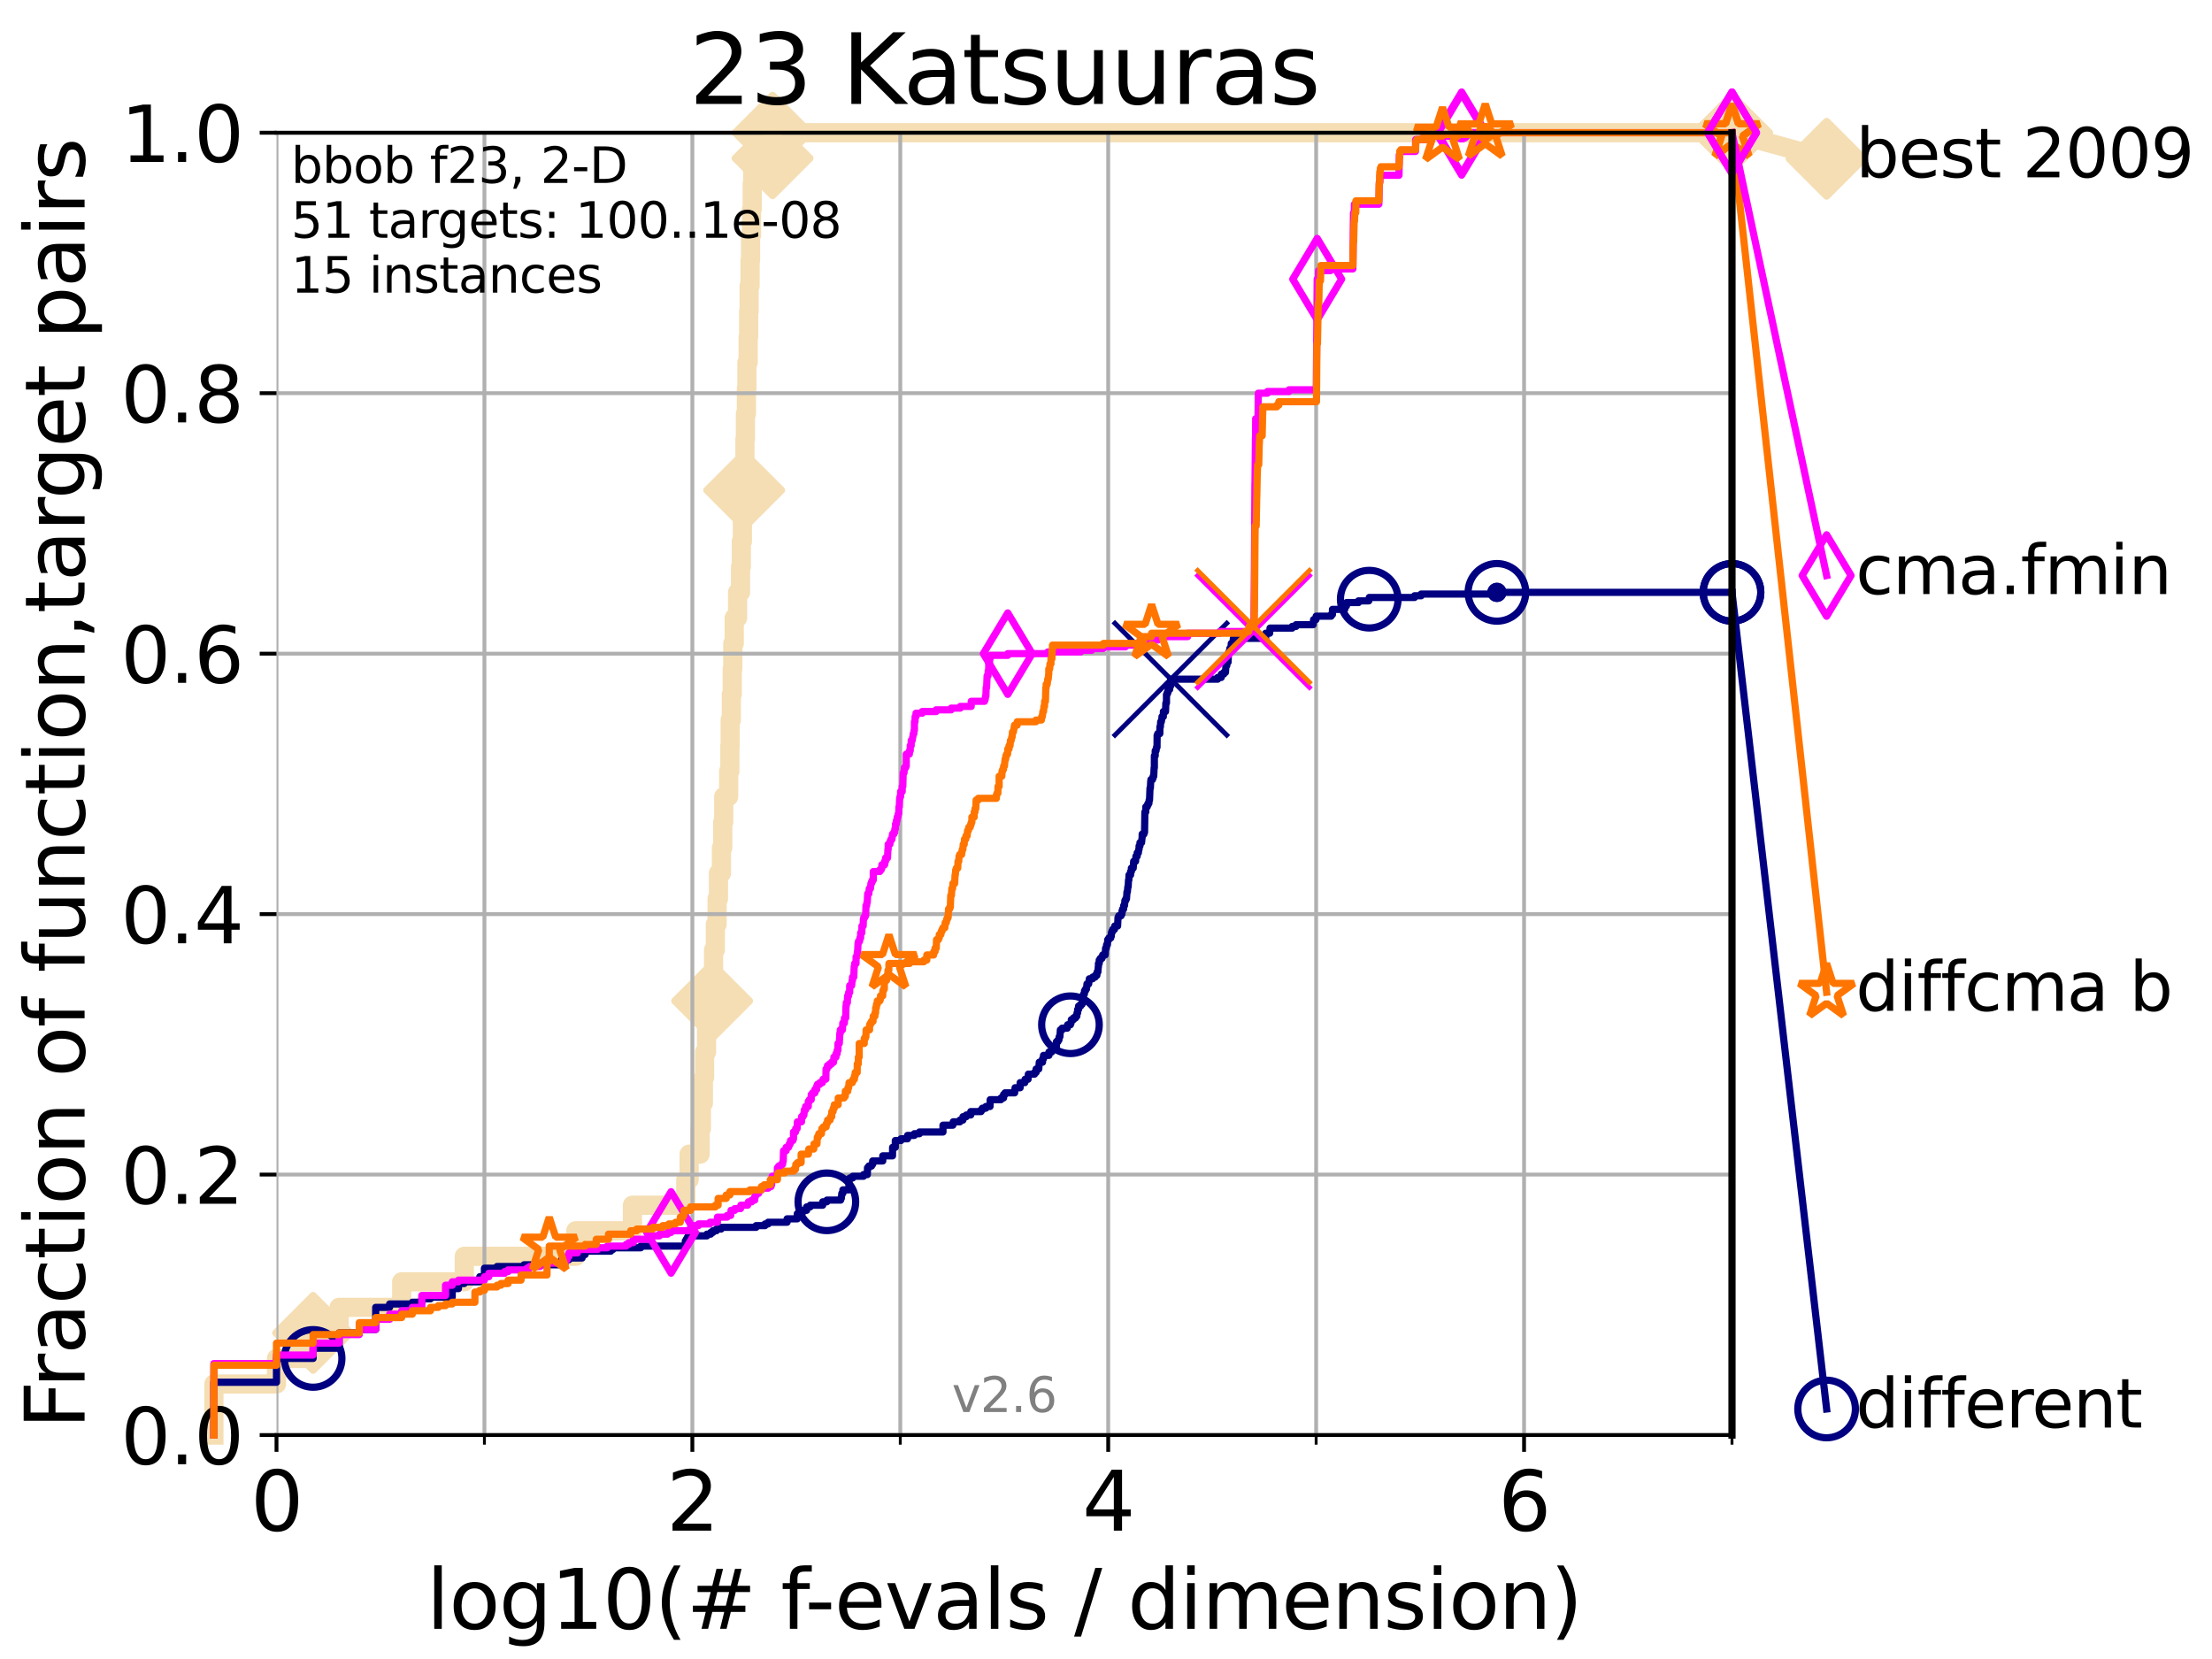 <?xml version="1.0" encoding="utf-8" standalone="no"?>
<!DOCTYPE svg PUBLIC "-//W3C//DTD SVG 1.1//EN"
  "http://www.w3.org/Graphics/SVG/1.1/DTD/svg11.dtd">
<svg height="345.6pt" version="1.1" viewBox="0 0 460.8 345.6" width="460.8pt" xmlns="http://www.w3.org/2000/svg" xmlns:xlink="http://www.w3.org/1999/xlink">
 <defs>
  <style type="text/css">*{stroke-linecap:butt;stroke-linejoin:round;}</style>
 </defs>
 <g id="figure_1">
  <g id="patch_1">
   <path d="M 0 345.6 
L 460.8 345.6 
L 460.8 0 
L 0 0 
z
" style="fill:#ffffff;"/>
  </g>
  <g id="axes_1">
   <g id="patch_2">
    <path d="M 57.6 298.944 
L 360.806 298.944 
L 360.806 27.648 
L 57.6 27.648 
z
" style="fill:#ffffff;"/>
   </g>
   <g id="line2d_1">
    <path d="M 44.561 298.944 
L 44.561 288.305 
L 57.6 288.305 
L 57.6 282.985 
L 65.227 282.985 
L 65.227 277.666 
L 70.639 277.666 
L 70.639 272.346 
L 83.678 272.346 
L 83.678 267.027 
L 96.718 267.027 
L 96.718 261.707 
L 119.945 261.707 
L 119.945 256.388 
L 131.747 256.388 
L 131.747 251.068 
L 142.865 251.068 
L 142.865 245.749 
L 143.56 245.749 
L 143.56 240.429 
L 145.852 240.429 
L 145.852 235.11 
L 146.109 235.11 
L 146.109 229.79 
L 146.53 229.79 
L 146.53 224.471 
L 146.778 224.471 
L 146.778 219.151 
L 147.184 219.151 
L 147.184 213.832 
L 148.353 213.832 
L 148.353 208.512 
L 148.503 208.512 
L 148.503 203.192 
L 148.652 203.192 
L 148.652 197.873 
L 149.021 197.873 
L 149.021 192.553 
L 149.382 192.553 
L 149.382 187.234 
L 149.666 187.234 
L 149.666 181.914 
L 150.289 181.914 
L 150.289 176.595 
L 150.56 176.595 
L 150.56 171.275 
L 150.76 171.275 
L 150.76 165.956 
L 151.795 165.956 
L 151.795 160.636 
L 152.045 160.636 
L 152.045 155.317 
L 152.107 155.317 
L 152.107 149.997 
L 152.353 149.997 
L 152.353 144.678 
L 152.535 144.678 
L 152.535 139.358 
L 152.656 139.358 
L 152.656 134.039 
L 152.954 134.039 
L 152.954 128.719 
L 153.651 128.719 
L 153.651 123.4 
L 154.268 123.4 
L 154.268 118.08 
L 154.432 118.08 
L 154.432 112.76 
L 154.65 112.76 
L 154.65 107.441 
L 154.811 107.441 
L 154.811 102.121 
L 155.024 102.121 
L 155.024 96.802 
L 155.183 96.802 
L 155.183 91.482 
L 155.288 91.482 
L 155.288 86.163 
L 155.495 86.163 
L 155.495 80.843 
L 155.599 80.843 
L 155.599 75.524 
L 155.854 75.524 
L 155.854 70.204 
L 155.955 70.204 
L 155.955 64.885 
L 156.056 64.885 
L 156.056 59.565 
L 156.255 59.565 
L 156.255 54.246 
L 156.354 54.246 
L 156.354 48.926 
L 156.551 48.926 
L 156.551 43.607 
L 156.697 43.607 
L 156.697 38.287 
L 156.793 38.287 
L 156.793 32.968 
L 160.933 32.968 
L 160.933 27.648 
L 360.806 27.648 
" style="fill:none;stroke:#f5deb3;stroke-linecap:square;stroke-width:4;"/>
   </g>
   <g id="line2d_2">
    <defs>
     <path d="M -0 7.778 
L 7.778 0 
L 0 -7.778 
L -7.778 -0 
z
" id="m2c52b65b6a" style="stroke:#f5deb3;stroke-linejoin:miter;stroke-width:1.5;"/>
    </defs>
    <g>
     <use style="fill:#f5deb3;stroke:#f5deb3;stroke-linejoin:miter;stroke-width:1.5;" x="65.227" xlink:href="#m2c52b65b6a" y="277.666"/>
     <use style="fill:#f5deb3;stroke:#f5deb3;stroke-linejoin:miter;stroke-width:1.5;" x="148.353" xlink:href="#m2c52b65b6a" y="208.512"/>
     <use style="fill:#f5deb3;stroke:#f5deb3;stroke-linejoin:miter;stroke-width:1.5;" x="155.024" xlink:href="#m2c52b65b6a" y="102.121"/>
     <use style="fill:#f5deb3;stroke:#f5deb3;stroke-linejoin:miter;stroke-width:1.5;" x="160.933" xlink:href="#m2c52b65b6a" y="32.968"/>
     <use style="fill:#f5deb3;stroke:#f5deb3;stroke-linejoin:miter;stroke-width:1.5;" x="160.933" xlink:href="#m2c52b65b6a" y="27.648"/>
     <use style="fill:#f5deb3;stroke:#f5deb3;stroke-linejoin:miter;stroke-width:1.5;" x="360.806" xlink:href="#m2c52b65b6a" y="27.648"/>
    </g>
   </g>
   <g id="line2d_3">
    <path style="fill:none;stroke:#f5deb3;stroke-linecap:square;stroke-width:4;"/>
    <g/>
   </g>
   <g id="line2d_4">
    <path d="M 360.806 27.648 
L 380.515 33.074 
" style="fill:none;stroke:#f5deb3;stroke-linecap:square;stroke-width:4;"/>
    <g>
     <use style="fill:#f5deb3;stroke:#f5deb3;stroke-linejoin:miter;stroke-width:1.5;" x="360.806" xlink:href="#m2c52b65b6a" y="27.648"/>
     <use style="fill:#f5deb3;stroke:#f5deb3;stroke-linejoin:miter;stroke-width:1.5;" x="380.515" xlink:href="#m2c52b65b6a" y="33.074"/>
    </g>
   </g>
   <g id="matplotlib.axis_1">
    <g id="xtick_1">
     <g id="line2d_5">
      <path clip-path="url(#p1f151ba121)" d="M 57.6 298.944 
L 57.6 27.648 
" style="fill:none;stroke:#b0b0b0;stroke-linecap:square;stroke-width:0.8;"/>
     </g>
     <g id="line2d_6">
      <defs>
       <path d="M 0 0 
L 0 3.5 
" id="mdfd21ac4ba" style="stroke:#000000;stroke-width:0.8;"/>
      </defs>
      <g>
       <use style="stroke:#000000;stroke-width:0.8;" x="57.6" xlink:href="#mdfd21ac4ba" y="298.944"/>
      </g>
     </g>
     <g id="text_1">
      <!-- 0 -->
      <g transform="translate(52.192 318.861)scale(0.17 -0.17)">
       <defs>
        <path d="M 2034 4250 
Q 1547 4250 1301 3770 
Q 1056 3291 1056 2328 
Q 1056 1369 1301 889 
Q 1547 409 2034 409 
Q 2525 409 2770 889 
Q 3016 1369 3016 2328 
Q 3016 3291 2770 3770 
Q 2525 4250 2034 4250 
z
M 2034 4750 
Q 2819 4750 3233 4129 
Q 3647 3509 3647 2328 
Q 3647 1150 3233 529 
Q 2819 -91 2034 -91 
Q 1250 -91 836 529 
Q 422 1150 422 2328 
Q 422 3509 836 4129 
Q 1250 4750 2034 4750 
z
" id="DejaVuSans-30" transform="scale(0.016)"/>
       </defs>
       <use xlink:href="#DejaVuSans-30"/>
      </g>
     </g>
    </g>
    <g id="xtick_2">
     <g id="line2d_7">
      <path clip-path="url(#p1f151ba121)" d="M 144.23 298.944 
L 144.23 27.648 
" style="fill:none;stroke:#b0b0b0;stroke-linecap:square;stroke-width:0.8;"/>
     </g>
     <g id="line2d_8">
      <g>
       <use style="stroke:#000000;stroke-width:0.8;" x="144.23" xlink:href="#mdfd21ac4ba" y="298.944"/>
      </g>
     </g>
     <g id="text_2">
      <!-- 2 -->
      <g transform="translate(138.822 318.861)scale(0.17 -0.17)">
       <defs>
        <path d="M 1228 531 
L 3431 531 
L 3431 0 
L 469 0 
L 469 531 
Q 828 903 1448 1529 
Q 2069 2156 2228 2338 
Q 2531 2678 2651 2914 
Q 2772 3150 2772 3378 
Q 2772 3750 2511 3984 
Q 2250 4219 1831 4219 
Q 1534 4219 1204 4116 
Q 875 4013 500 3803 
L 500 4441 
Q 881 4594 1212 4672 
Q 1544 4750 1819 4750 
Q 2544 4750 2975 4387 
Q 3406 4025 3406 3419 
Q 3406 3131 3298 2873 
Q 3191 2616 2906 2266 
Q 2828 2175 2409 1742 
Q 1991 1309 1228 531 
z
" id="DejaVuSans-32" transform="scale(0.016)"/>
       </defs>
       <use xlink:href="#DejaVuSans-32"/>
      </g>
     </g>
    </g>
    <g id="xtick_3">
     <g id="line2d_9">
      <path clip-path="url(#p1f151ba121)" d="M 230.861 298.944 
L 230.861 27.648 
" style="fill:none;stroke:#b0b0b0;stroke-linecap:square;stroke-width:0.8;"/>
     </g>
     <g id="line2d_10">
      <g>
       <use style="stroke:#000000;stroke-width:0.8;" x="230.861" xlink:href="#mdfd21ac4ba" y="298.944"/>
      </g>
     </g>
     <g id="text_3">
      <!-- 4 -->
      <g transform="translate(225.453 318.861)scale(0.17 -0.17)">
       <defs>
        <path d="M 2419 4116 
L 825 1625 
L 2419 1625 
L 2419 4116 
z
M 2253 4666 
L 3047 4666 
L 3047 1625 
L 3713 1625 
L 3713 1100 
L 3047 1100 
L 3047 0 
L 2419 0 
L 2419 1100 
L 313 1100 
L 313 1709 
L 2253 4666 
z
" id="DejaVuSans-34" transform="scale(0.016)"/>
       </defs>
       <use xlink:href="#DejaVuSans-34"/>
      </g>
     </g>
    </g>
    <g id="xtick_4">
     <g id="line2d_11">
      <path clip-path="url(#p1f151ba121)" d="M 317.491 298.944 
L 317.491 27.648 
" style="fill:none;stroke:#b0b0b0;stroke-linecap:square;stroke-width:0.8;"/>
     </g>
     <g id="line2d_12">
      <g>
       <use style="stroke:#000000;stroke-width:0.8;" x="317.491" xlink:href="#mdfd21ac4ba" y="298.944"/>
      </g>
     </g>
     <g id="text_4">
      <!-- 6 -->
      <g transform="translate(312.083 318.861)scale(0.17 -0.17)">
       <defs>
        <path d="M 2113 2584 
Q 1688 2584 1439 2293 
Q 1191 2003 1191 1497 
Q 1191 994 1439 701 
Q 1688 409 2113 409 
Q 2538 409 2786 701 
Q 3034 994 3034 1497 
Q 3034 2003 2786 2293 
Q 2538 2584 2113 2584 
z
M 3366 4563 
L 3366 3988 
Q 3128 4100 2886 4159 
Q 2644 4219 2406 4219 
Q 1781 4219 1451 3797 
Q 1122 3375 1075 2522 
Q 1259 2794 1537 2939 
Q 1816 3084 2150 3084 
Q 2853 3084 3261 2657 
Q 3669 2231 3669 1497 
Q 3669 778 3244 343 
Q 2819 -91 2113 -91 
Q 1303 -91 875 529 
Q 447 1150 447 2328 
Q 447 3434 972 4092 
Q 1497 4750 2381 4750 
Q 2619 4750 2861 4703 
Q 3103 4656 3366 4563 
z
" id="DejaVuSans-36" transform="scale(0.016)"/>
       </defs>
       <use xlink:href="#DejaVuSans-36"/>
      </g>
     </g>
    </g>
    <g id="xtick_5">
     <g id="line2d_13">
      <path clip-path="url(#p1f151ba121)" d="M 100.915 298.944 
L 100.915 27.648 
" style="fill:none;stroke:#b0b0b0;stroke-linecap:square;stroke-width:0.8;"/>
     </g>
     <g id="line2d_14">
      <defs>
       <path d="M 0 0 
L 0 2 
" id="m90a1a5b286" style="stroke:#000000;stroke-width:0.6;"/>
      </defs>
      <g>
       <use style="stroke:#000000;stroke-width:0.6;" x="100.915" xlink:href="#m90a1a5b286" y="298.944"/>
      </g>
     </g>
    </g>
    <g id="xtick_6">
     <g id="line2d_15">
      <path clip-path="url(#p1f151ba121)" d="M 187.546 298.944 
L 187.546 27.648 
" style="fill:none;stroke:#b0b0b0;stroke-linecap:square;stroke-width:0.8;"/>
     </g>
     <g id="line2d_16">
      <g>
       <use style="stroke:#000000;stroke-width:0.6;" x="187.546" xlink:href="#m90a1a5b286" y="298.944"/>
      </g>
     </g>
    </g>
    <g id="xtick_7">
     <g id="line2d_17">
      <path clip-path="url(#p1f151ba121)" d="M 274.176 298.944 
L 274.176 27.648 
" style="fill:none;stroke:#b0b0b0;stroke-linecap:square;stroke-width:0.8;"/>
     </g>
     <g id="line2d_18">
      <g>
       <use style="stroke:#000000;stroke-width:0.6;" x="274.176" xlink:href="#m90a1a5b286" y="298.944"/>
      </g>
     </g>
    </g>
    <g id="xtick_8">
     <g id="line2d_19">
      <path clip-path="url(#p1f151ba121)" d="M 360.806 298.944 
L 360.806 27.648 
" style="fill:none;stroke:#b0b0b0;stroke-linecap:square;stroke-width:0.8;"/>
     </g>
     <g id="line2d_20">
      <g>
       <use style="stroke:#000000;stroke-width:0.6;" x="360.806" xlink:href="#m90a1a5b286" y="298.944"/>
      </g>
     </g>
    </g>
    <g id="text_5">
     <!-- log10(# f-evals / dimension) -->
     <g transform="translate(88.823 339.314)scale(0.17 -0.17)">
      <defs>
       <path d="M 603 4863 
L 1178 4863 
L 1178 0 
L 603 0 
L 603 4863 
z
" id="DejaVuSans-6c" transform="scale(0.016)"/>
       <path d="M 1959 3097 
Q 1497 3097 1228 2736 
Q 959 2375 959 1747 
Q 959 1119 1226 758 
Q 1494 397 1959 397 
Q 2419 397 2687 759 
Q 2956 1122 2956 1747 
Q 2956 2369 2687 2733 
Q 2419 3097 1959 3097 
z
M 1959 3584 
Q 2709 3584 3137 3096 
Q 3566 2609 3566 1747 
Q 3566 888 3137 398 
Q 2709 -91 1959 -91 
Q 1206 -91 779 398 
Q 353 888 353 1747 
Q 353 2609 779 3096 
Q 1206 3584 1959 3584 
z
" id="DejaVuSans-6f" transform="scale(0.016)"/>
       <path d="M 2906 1791 
Q 2906 2416 2648 2759 
Q 2391 3103 1925 3103 
Q 1463 3103 1205 2759 
Q 947 2416 947 1791 
Q 947 1169 1205 825 
Q 1463 481 1925 481 
Q 2391 481 2648 825 
Q 2906 1169 2906 1791 
z
M 3481 434 
Q 3481 -459 3084 -895 
Q 2688 -1331 1869 -1331 
Q 1566 -1331 1297 -1286 
Q 1028 -1241 775 -1147 
L 775 -588 
Q 1028 -725 1275 -790 
Q 1522 -856 1778 -856 
Q 2344 -856 2625 -561 
Q 2906 -266 2906 331 
L 2906 616 
Q 2728 306 2450 153 
Q 2172 0 1784 0 
Q 1141 0 747 490 
Q 353 981 353 1791 
Q 353 2603 747 3093 
Q 1141 3584 1784 3584 
Q 2172 3584 2450 3431 
Q 2728 3278 2906 2969 
L 2906 3500 
L 3481 3500 
L 3481 434 
z
" id="DejaVuSans-67" transform="scale(0.016)"/>
       <path d="M 794 531 
L 1825 531 
L 1825 4091 
L 703 3866 
L 703 4441 
L 1819 4666 
L 2450 4666 
L 2450 531 
L 3481 531 
L 3481 0 
L 794 0 
L 794 531 
z
" id="DejaVuSans-31" transform="scale(0.016)"/>
       <path d="M 1984 4856 
Q 1566 4138 1362 3434 
Q 1159 2731 1159 2009 
Q 1159 1288 1364 580 
Q 1569 -128 1984 -844 
L 1484 -844 
Q 1016 -109 783 600 
Q 550 1309 550 2009 
Q 550 2706 781 3412 
Q 1013 4119 1484 4856 
L 1984 4856 
z
" id="DejaVuSans-28" transform="scale(0.016)"/>
       <path d="M 3272 2816 
L 2363 2816 
L 2100 1772 
L 3016 1772 
L 3272 2816 
z
M 2803 4594 
L 2478 3297 
L 3391 3297 
L 3719 4594 
L 4219 4594 
L 3897 3297 
L 4872 3297 
L 4872 2816 
L 3775 2816 
L 3519 1772 
L 4513 1772 
L 4513 1294 
L 3397 1294 
L 3072 0 
L 2572 0 
L 2894 1294 
L 1978 1294 
L 1656 0 
L 1153 0 
L 1478 1294 
L 494 1294 
L 494 1772 
L 1594 1772 
L 1856 2816 
L 850 2816 
L 850 3297 
L 1978 3297 
L 2297 4594 
L 2803 4594 
z
" id="DejaVuSans-23" transform="scale(0.016)"/>
       <path id="DejaVuSans-20" transform="scale(0.016)"/>
       <path d="M 2375 4863 
L 2375 4384 
L 1825 4384 
Q 1516 4384 1395 4259 
Q 1275 4134 1275 3809 
L 1275 3500 
L 2222 3500 
L 2222 3053 
L 1275 3053 
L 1275 0 
L 697 0 
L 697 3053 
L 147 3053 
L 147 3500 
L 697 3500 
L 697 3744 
Q 697 4328 969 4595 
Q 1241 4863 1831 4863 
L 2375 4863 
z
" id="DejaVuSans-66" transform="scale(0.016)"/>
       <path d="M 313 2009 
L 1997 2009 
L 1997 1497 
L 313 1497 
L 313 2009 
z
" id="DejaVuSans-2d" transform="scale(0.016)"/>
       <path d="M 3597 1894 
L 3597 1613 
L 953 1613 
Q 991 1019 1311 708 
Q 1631 397 2203 397 
Q 2534 397 2845 478 
Q 3156 559 3463 722 
L 3463 178 
Q 3153 47 2828 -22 
Q 2503 -91 2169 -91 
Q 1331 -91 842 396 
Q 353 884 353 1716 
Q 353 2575 817 3079 
Q 1281 3584 2069 3584 
Q 2775 3584 3186 3129 
Q 3597 2675 3597 1894 
z
M 3022 2063 
Q 3016 2534 2758 2815 
Q 2500 3097 2075 3097 
Q 1594 3097 1305 2825 
Q 1016 2553 972 2059 
L 3022 2063 
z
" id="DejaVuSans-65" transform="scale(0.016)"/>
       <path d="M 191 3500 
L 800 3500 
L 1894 563 
L 2988 3500 
L 3597 3500 
L 2284 0 
L 1503 0 
L 191 3500 
z
" id="DejaVuSans-76" transform="scale(0.016)"/>
       <path d="M 2194 1759 
Q 1497 1759 1228 1600 
Q 959 1441 959 1056 
Q 959 750 1161 570 
Q 1363 391 1709 391 
Q 2188 391 2477 730 
Q 2766 1069 2766 1631 
L 2766 1759 
L 2194 1759 
z
M 3341 1997 
L 3341 0 
L 2766 0 
L 2766 531 
Q 2569 213 2275 61 
Q 1981 -91 1556 -91 
Q 1019 -91 701 211 
Q 384 513 384 1019 
Q 384 1609 779 1909 
Q 1175 2209 1959 2209 
L 2766 2209 
L 2766 2266 
Q 2766 2663 2505 2880 
Q 2244 3097 1772 3097 
Q 1472 3097 1187 3025 
Q 903 2953 641 2809 
L 641 3341 
Q 956 3463 1253 3523 
Q 1550 3584 1831 3584 
Q 2591 3584 2966 3190 
Q 3341 2797 3341 1997 
z
" id="DejaVuSans-61" transform="scale(0.016)"/>
       <path d="M 2834 3397 
L 2834 2853 
Q 2591 2978 2328 3040 
Q 2066 3103 1784 3103 
Q 1356 3103 1142 2972 
Q 928 2841 928 2578 
Q 928 2378 1081 2264 
Q 1234 2150 1697 2047 
L 1894 2003 
Q 2506 1872 2764 1633 
Q 3022 1394 3022 966 
Q 3022 478 2636 193 
Q 2250 -91 1575 -91 
Q 1294 -91 989 -36 
Q 684 19 347 128 
L 347 722 
Q 666 556 975 473 
Q 1284 391 1588 391 
Q 1994 391 2212 530 
Q 2431 669 2431 922 
Q 2431 1156 2273 1281 
Q 2116 1406 1581 1522 
L 1381 1569 
Q 847 1681 609 1914 
Q 372 2147 372 2553 
Q 372 3047 722 3315 
Q 1072 3584 1716 3584 
Q 2034 3584 2315 3537 
Q 2597 3491 2834 3397 
z
" id="DejaVuSans-73" transform="scale(0.016)"/>
       <path d="M 1625 4666 
L 2156 4666 
L 531 -594 
L 0 -594 
L 1625 4666 
z
" id="DejaVuSans-2f" transform="scale(0.016)"/>
       <path d="M 2906 2969 
L 2906 4863 
L 3481 4863 
L 3481 0 
L 2906 0 
L 2906 525 
Q 2725 213 2448 61 
Q 2172 -91 1784 -91 
Q 1150 -91 751 415 
Q 353 922 353 1747 
Q 353 2572 751 3078 
Q 1150 3584 1784 3584 
Q 2172 3584 2448 3432 
Q 2725 3281 2906 2969 
z
M 947 1747 
Q 947 1113 1208 752 
Q 1469 391 1925 391 
Q 2381 391 2643 752 
Q 2906 1113 2906 1747 
Q 2906 2381 2643 2742 
Q 2381 3103 1925 3103 
Q 1469 3103 1208 2742 
Q 947 2381 947 1747 
z
" id="DejaVuSans-64" transform="scale(0.016)"/>
       <path d="M 603 3500 
L 1178 3500 
L 1178 0 
L 603 0 
L 603 3500 
z
M 603 4863 
L 1178 4863 
L 1178 4134 
L 603 4134 
L 603 4863 
z
" id="DejaVuSans-69" transform="scale(0.016)"/>
       <path d="M 3328 2828 
Q 3544 3216 3844 3400 
Q 4144 3584 4550 3584 
Q 5097 3584 5394 3201 
Q 5691 2819 5691 2113 
L 5691 0 
L 5113 0 
L 5113 2094 
Q 5113 2597 4934 2840 
Q 4756 3084 4391 3084 
Q 3944 3084 3684 2787 
Q 3425 2491 3425 1978 
L 3425 0 
L 2847 0 
L 2847 2094 
Q 2847 2600 2669 2842 
Q 2491 3084 2119 3084 
Q 1678 3084 1418 2786 
Q 1159 2488 1159 1978 
L 1159 0 
L 581 0 
L 581 3500 
L 1159 3500 
L 1159 2956 
Q 1356 3278 1631 3431 
Q 1906 3584 2284 3584 
Q 2666 3584 2933 3390 
Q 3200 3197 3328 2828 
z
" id="DejaVuSans-6d" transform="scale(0.016)"/>
       <path d="M 3513 2113 
L 3513 0 
L 2938 0 
L 2938 2094 
Q 2938 2591 2744 2837 
Q 2550 3084 2163 3084 
Q 1697 3084 1428 2787 
Q 1159 2491 1159 1978 
L 1159 0 
L 581 0 
L 581 3500 
L 1159 3500 
L 1159 2956 
Q 1366 3272 1645 3428 
Q 1925 3584 2291 3584 
Q 2894 3584 3203 3211 
Q 3513 2838 3513 2113 
z
" id="DejaVuSans-6e" transform="scale(0.016)"/>
       <path d="M 513 4856 
L 1013 4856 
Q 1481 4119 1714 3412 
Q 1947 2706 1947 2009 
Q 1947 1309 1714 600 
Q 1481 -109 1013 -844 
L 513 -844 
Q 928 -128 1133 580 
Q 1338 1288 1338 2009 
Q 1338 2731 1133 3434 
Q 928 4138 513 4856 
z
" id="DejaVuSans-29" transform="scale(0.016)"/>
      </defs>
      <use xlink:href="#DejaVuSans-6c"/>
      <use x="27.783" xlink:href="#DejaVuSans-6f"/>
      <use x="88.965" xlink:href="#DejaVuSans-67"/>
      <use x="152.441" xlink:href="#DejaVuSans-31"/>
      <use x="216.064" xlink:href="#DejaVuSans-30"/>
      <use x="279.688" xlink:href="#DejaVuSans-28"/>
      <use x="318.701" xlink:href="#DejaVuSans-23"/>
      <use x="402.49" xlink:href="#DejaVuSans-20"/>
      <use x="434.277" xlink:href="#DejaVuSans-66"/>
      <use x="463.982" xlink:href="#DejaVuSans-2d"/>
      <use x="500.066" xlink:href="#DejaVuSans-65"/>
      <use x="561.59" xlink:href="#DejaVuSans-76"/>
      <use x="620.77" xlink:href="#DejaVuSans-61"/>
      <use x="682.049" xlink:href="#DejaVuSans-6c"/>
      <use x="709.832" xlink:href="#DejaVuSans-73"/>
      <use x="761.932" xlink:href="#DejaVuSans-20"/>
      <use x="793.719" xlink:href="#DejaVuSans-2f"/>
      <use x="827.41" xlink:href="#DejaVuSans-20"/>
      <use x="859.197" xlink:href="#DejaVuSans-64"/>
      <use x="922.674" xlink:href="#DejaVuSans-69"/>
      <use x="950.457" xlink:href="#DejaVuSans-6d"/>
      <use x="1047.869" xlink:href="#DejaVuSans-65"/>
      <use x="1109.393" xlink:href="#DejaVuSans-6e"/>
      <use x="1172.771" xlink:href="#DejaVuSans-73"/>
      <use x="1224.871" xlink:href="#DejaVuSans-69"/>
      <use x="1252.654" xlink:href="#DejaVuSans-6f"/>
      <use x="1313.836" xlink:href="#DejaVuSans-6e"/>
      <use x="1377.215" xlink:href="#DejaVuSans-29"/>
     </g>
    </g>
   </g>
   <g id="matplotlib.axis_2">
    <g id="ytick_1">
     <g id="line2d_21">
      <path clip-path="url(#p1f151ba121)" d="M 57.6 298.944 
L 360.806 298.944 
" style="fill:none;stroke:#b0b0b0;stroke-linecap:square;stroke-width:0.8;"/>
     </g>
     <g id="line2d_22">
      <defs>
       <path d="M 0 0 
L -3.5 0 
" id="m092a306445" style="stroke:#000000;stroke-width:0.8;"/>
      </defs>
      <g>
       <use style="stroke:#000000;stroke-width:0.8;" x="57.6" xlink:href="#m092a306445" y="298.944"/>
      </g>
     </g>
     <g id="text_6">
      <!-- 0.0 -->
      <g transform="translate(25.155 305.023)scale(0.16 -0.16)">
       <defs>
        <path d="M 684 794 
L 1344 794 
L 1344 0 
L 684 0 
L 684 794 
z
" id="DejaVuSans-2e" transform="scale(0.016)"/>
       </defs>
       <use xlink:href="#DejaVuSans-30"/>
       <use x="63.623" xlink:href="#DejaVuSans-2e"/>
       <use x="95.41" xlink:href="#DejaVuSans-30"/>
      </g>
     </g>
    </g>
    <g id="ytick_2">
     <g id="line2d_23">
      <path clip-path="url(#p1f151ba121)" d="M 57.6 244.685 
L 360.806 244.685 
" style="fill:none;stroke:#b0b0b0;stroke-linecap:square;stroke-width:0.8;"/>
     </g>
     <g id="line2d_24">
      <g>
       <use style="stroke:#000000;stroke-width:0.8;" x="57.6" xlink:href="#m092a306445" y="244.685"/>
      </g>
     </g>
     <g id="text_7">
      <!-- 0.2 -->
      <g transform="translate(25.155 250.764)scale(0.16 -0.16)">
       <use xlink:href="#DejaVuSans-30"/>
       <use x="63.623" xlink:href="#DejaVuSans-2e"/>
       <use x="95.41" xlink:href="#DejaVuSans-32"/>
      </g>
     </g>
    </g>
    <g id="ytick_3">
     <g id="line2d_25">
      <path clip-path="url(#p1f151ba121)" d="M 57.6 190.426 
L 360.806 190.426 
" style="fill:none;stroke:#b0b0b0;stroke-linecap:square;stroke-width:0.8;"/>
     </g>
     <g id="line2d_26">
      <g>
       <use style="stroke:#000000;stroke-width:0.8;" x="57.6" xlink:href="#m092a306445" y="190.426"/>
      </g>
     </g>
     <g id="text_8">
      <!-- 0.4 -->
      <g transform="translate(25.155 196.504)scale(0.16 -0.16)">
       <use xlink:href="#DejaVuSans-30"/>
       <use x="63.623" xlink:href="#DejaVuSans-2e"/>
       <use x="95.41" xlink:href="#DejaVuSans-34"/>
      </g>
     </g>
    </g>
    <g id="ytick_4">
     <g id="line2d_27">
      <path clip-path="url(#p1f151ba121)" d="M 57.6 136.166 
L 360.806 136.166 
" style="fill:none;stroke:#b0b0b0;stroke-linecap:square;stroke-width:0.8;"/>
     </g>
     <g id="line2d_28">
      <g>
       <use style="stroke:#000000;stroke-width:0.8;" x="57.6" xlink:href="#m092a306445" y="136.166"/>
      </g>
     </g>
     <g id="text_9">
      <!-- 0.6 -->
      <g transform="translate(25.155 142.245)scale(0.16 -0.16)">
       <use xlink:href="#DejaVuSans-30"/>
       <use x="63.623" xlink:href="#DejaVuSans-2e"/>
       <use x="95.41" xlink:href="#DejaVuSans-36"/>
      </g>
     </g>
    </g>
    <g id="ytick_5">
     <g id="line2d_29">
      <path clip-path="url(#p1f151ba121)" d="M 57.6 81.907 
L 360.806 81.907 
" style="fill:none;stroke:#b0b0b0;stroke-linecap:square;stroke-width:0.8;"/>
     </g>
     <g id="line2d_30">
      <g>
       <use style="stroke:#000000;stroke-width:0.8;" x="57.6" xlink:href="#m092a306445" y="81.907"/>
      </g>
     </g>
     <g id="text_10">
      <!-- 0.8 -->
      <g transform="translate(25.155 87.986)scale(0.16 -0.16)">
       <defs>
        <path d="M 2034 2216 
Q 1584 2216 1326 1975 
Q 1069 1734 1069 1313 
Q 1069 891 1326 650 
Q 1584 409 2034 409 
Q 2484 409 2743 651 
Q 3003 894 3003 1313 
Q 3003 1734 2745 1975 
Q 2488 2216 2034 2216 
z
M 1403 2484 
Q 997 2584 770 2862 
Q 544 3141 544 3541 
Q 544 4100 942 4425 
Q 1341 4750 2034 4750 
Q 2731 4750 3128 4425 
Q 3525 4100 3525 3541 
Q 3525 3141 3298 2862 
Q 3072 2584 2669 2484 
Q 3125 2378 3379 2068 
Q 3634 1759 3634 1313 
Q 3634 634 3220 271 
Q 2806 -91 2034 -91 
Q 1263 -91 848 271 
Q 434 634 434 1313 
Q 434 1759 690 2068 
Q 947 2378 1403 2484 
z
M 1172 3481 
Q 1172 3119 1398 2916 
Q 1625 2713 2034 2713 
Q 2441 2713 2670 2916 
Q 2900 3119 2900 3481 
Q 2900 3844 2670 4047 
Q 2441 4250 2034 4250 
Q 1625 4250 1398 4047 
Q 1172 3844 1172 3481 
z
" id="DejaVuSans-38" transform="scale(0.016)"/>
       </defs>
       <use xlink:href="#DejaVuSans-30"/>
       <use x="63.623" xlink:href="#DejaVuSans-2e"/>
       <use x="95.41" xlink:href="#DejaVuSans-38"/>
      </g>
     </g>
    </g>
    <g id="ytick_6">
     <g id="line2d_31">
      <path clip-path="url(#p1f151ba121)" d="M 57.6 27.648 
L 360.806 27.648 
" style="fill:none;stroke:#b0b0b0;stroke-linecap:square;stroke-width:0.8;"/>
     </g>
     <g id="line2d_32">
      <g>
       <use style="stroke:#000000;stroke-width:0.8;" x="57.6" xlink:href="#m092a306445" y="27.648"/>
      </g>
     </g>
     <g id="text_11">
      <!-- 1.0 -->
      <g transform="translate(25.155 33.727)scale(0.16 -0.16)">
       <use xlink:href="#DejaVuSans-31"/>
       <use x="63.623" xlink:href="#DejaVuSans-2e"/>
       <use x="95.41" xlink:href="#DejaVuSans-30"/>
      </g>
     </g>
    </g>
    <g id="text_12">
     <!-- Fraction of function,target pairs -->
     <g transform="translate(17.62 297.681)rotate(-90)scale(0.17 -0.17)">
      <defs>
       <path d="M 628 4666 
L 3309 4666 
L 3309 4134 
L 1259 4134 
L 1259 2759 
L 3109 2759 
L 3109 2228 
L 1259 2228 
L 1259 0 
L 628 0 
L 628 4666 
z
" id="DejaVuSans-46" transform="scale(0.016)"/>
       <path d="M 2631 2963 
Q 2534 3019 2420 3045 
Q 2306 3072 2169 3072 
Q 1681 3072 1420 2755 
Q 1159 2438 1159 1844 
L 1159 0 
L 581 0 
L 581 3500 
L 1159 3500 
L 1159 2956 
Q 1341 3275 1631 3429 
Q 1922 3584 2338 3584 
Q 2397 3584 2469 3576 
Q 2541 3569 2628 3553 
L 2631 2963 
z
" id="DejaVuSans-72" transform="scale(0.016)"/>
       <path d="M 3122 3366 
L 3122 2828 
Q 2878 2963 2633 3030 
Q 2388 3097 2138 3097 
Q 1578 3097 1268 2742 
Q 959 2388 959 1747 
Q 959 1106 1268 751 
Q 1578 397 2138 397 
Q 2388 397 2633 464 
Q 2878 531 3122 666 
L 3122 134 
Q 2881 22 2623 -34 
Q 2366 -91 2075 -91 
Q 1284 -91 818 406 
Q 353 903 353 1747 
Q 353 2603 823 3093 
Q 1294 3584 2113 3584 
Q 2378 3584 2631 3529 
Q 2884 3475 3122 3366 
z
" id="DejaVuSans-63" transform="scale(0.016)"/>
       <path d="M 1172 4494 
L 1172 3500 
L 2356 3500 
L 2356 3053 
L 1172 3053 
L 1172 1153 
Q 1172 725 1289 603 
Q 1406 481 1766 481 
L 2356 481 
L 2356 0 
L 1766 0 
Q 1100 0 847 248 
Q 594 497 594 1153 
L 594 3053 
L 172 3053 
L 172 3500 
L 594 3500 
L 594 4494 
L 1172 4494 
z
" id="DejaVuSans-74" transform="scale(0.016)"/>
       <path d="M 544 1381 
L 544 3500 
L 1119 3500 
L 1119 1403 
Q 1119 906 1312 657 
Q 1506 409 1894 409 
Q 2359 409 2629 706 
Q 2900 1003 2900 1516 
L 2900 3500 
L 3475 3500 
L 3475 0 
L 2900 0 
L 2900 538 
Q 2691 219 2414 64 
Q 2138 -91 1772 -91 
Q 1169 -91 856 284 
Q 544 659 544 1381 
z
M 1991 3584 
L 1991 3584 
z
" id="DejaVuSans-75" transform="scale(0.016)"/>
       <path d="M 750 794 
L 1409 794 
L 1409 256 
L 897 -744 
L 494 -744 
L 750 256 
L 750 794 
z
" id="DejaVuSans-2c" transform="scale(0.016)"/>
       <path d="M 1159 525 
L 1159 -1331 
L 581 -1331 
L 581 3500 
L 1159 3500 
L 1159 2969 
Q 1341 3281 1617 3432 
Q 1894 3584 2278 3584 
Q 2916 3584 3314 3078 
Q 3713 2572 3713 1747 
Q 3713 922 3314 415 
Q 2916 -91 2278 -91 
Q 1894 -91 1617 61 
Q 1341 213 1159 525 
z
M 3116 1747 
Q 3116 2381 2855 2742 
Q 2594 3103 2138 3103 
Q 1681 3103 1420 2742 
Q 1159 2381 1159 1747 
Q 1159 1113 1420 752 
Q 1681 391 2138 391 
Q 2594 391 2855 752 
Q 3116 1113 3116 1747 
z
" id="DejaVuSans-70" transform="scale(0.016)"/>
      </defs>
      <use xlink:href="#DejaVuSans-46"/>
      <use x="50.27" xlink:href="#DejaVuSans-72"/>
      <use x="91.383" xlink:href="#DejaVuSans-61"/>
      <use x="152.662" xlink:href="#DejaVuSans-63"/>
      <use x="207.643" xlink:href="#DejaVuSans-74"/>
      <use x="246.852" xlink:href="#DejaVuSans-69"/>
      <use x="274.635" xlink:href="#DejaVuSans-6f"/>
      <use x="335.816" xlink:href="#DejaVuSans-6e"/>
      <use x="399.195" xlink:href="#DejaVuSans-20"/>
      <use x="430.982" xlink:href="#DejaVuSans-6f"/>
      <use x="492.164" xlink:href="#DejaVuSans-66"/>
      <use x="527.369" xlink:href="#DejaVuSans-20"/>
      <use x="559.156" xlink:href="#DejaVuSans-66"/>
      <use x="594.361" xlink:href="#DejaVuSans-75"/>
      <use x="657.74" xlink:href="#DejaVuSans-6e"/>
      <use x="721.119" xlink:href="#DejaVuSans-63"/>
      <use x="776.1" xlink:href="#DejaVuSans-74"/>
      <use x="815.309" xlink:href="#DejaVuSans-69"/>
      <use x="843.092" xlink:href="#DejaVuSans-6f"/>
      <use x="904.273" xlink:href="#DejaVuSans-6e"/>
      <use x="967.652" xlink:href="#DejaVuSans-2c"/>
      <use x="999.439" xlink:href="#DejaVuSans-74"/>
      <use x="1038.648" xlink:href="#DejaVuSans-61"/>
      <use x="1099.928" xlink:href="#DejaVuSans-72"/>
      <use x="1139.291" xlink:href="#DejaVuSans-67"/>
      <use x="1202.768" xlink:href="#DejaVuSans-65"/>
      <use x="1264.291" xlink:href="#DejaVuSans-74"/>
      <use x="1303.5" xlink:href="#DejaVuSans-20"/>
      <use x="1335.287" xlink:href="#DejaVuSans-70"/>
      <use x="1398.764" xlink:href="#DejaVuSans-61"/>
      <use x="1460.043" xlink:href="#DejaVuSans-69"/>
      <use x="1487.826" xlink:href="#DejaVuSans-72"/>
      <use x="1528.939" xlink:href="#DejaVuSans-73"/>
     </g>
    </g>
   </g>
   <g id="line2d_33">
    <defs>
     <path d="M 0 1.5 
C 0.398 1.5 0.779 1.342 1.061 1.061 
C 1.342 0.779 1.5 0.398 1.5 0 
C 1.5 -0.398 1.342 -0.779 1.061 -1.061 
C 0.779 -1.342 0.398 -1.5 0 -1.5 
C -0.398 -1.5 -0.779 -1.342 -1.061 -1.061 
C -1.342 -0.779 -1.5 -0.398 -1.5 0 
C -1.5 0.398 -1.342 0.779 -1.061 1.061 
C -0.779 1.342 -0.398 1.5 0 1.5 
z
" id="m0f36c05967" style="stroke:#f5deb3;"/>
    </defs>
    <g>
     <use style="fill:#f5deb3;stroke:#f5deb3;" x="160.933" xlink:href="#m0f36c05967" y="27.648"/>
     <use style="fill:#f5deb3;stroke:#f5deb3;" x="160.933" xlink:href="#m0f36c05967" y="27.648"/>
    </g>
   </g>
   <g id="line2d_34">
    <defs>
     <path d="M 0 1.5 
C 0.398 1.5 0.779 1.342 1.061 1.061 
C 1.342 0.779 1.5 0.398 1.5 0 
C 1.5 -0.398 1.342 -0.779 1.061 -1.061 
C 0.779 -1.342 0.398 -1.5 0 -1.5 
C -0.398 -1.5 -0.779 -1.342 -1.061 -1.061 
C -1.342 -0.779 -1.5 -0.398 -1.5 0 
C -1.5 0.398 -1.342 0.779 -1.061 1.061 
C -0.779 1.342 -0.398 1.5 0 1.5 
z
" id="m06d478aaf6" style="stroke:#000080;"/>
    </defs>
    <g>
     <use style="fill:#000080;stroke:#000080;" x="311.836" xlink:href="#m06d478aaf6" y="123.4"/>
     <use style="fill:#000080;stroke:#000080;" x="311.836" xlink:href="#m06d478aaf6" y="123.4"/>
    </g>
   </g>
   <g id="line2d_35">
    <path d="M 44.561 298.944 
L 44.561 287.95 
L 57.6 287.95 
L 57.6 282.985 
L 65.227 282.985 
L 65.227 280.858 
L 70.639 280.858 
L 70.639 277.666 
L 74.837 277.666 
L 74.837 276.957 
L 78.267 276.957 
L 78.267 272.346 
L 81.166 272.346 
L 81.166 271.637 
L 85.894 271.637 
L 85.894 271.282 
L 87.876 271.282 
L 87.876 270.573 
L 89.669 270.573 
L 89.669 270.219 
L 94.206 270.219 
L 94.206 268.445 
L 95.503 268.445 
L 95.503 267.381 
L 96.718 267.381 
L 96.718 267.027 
L 99.95 267.027 
L 99.95 265.963 
L 100.915 265.963 
L 100.915 264.19 
L 103.544 264.19 
L 103.544 263.835 
L 109.159 263.835 
L 109.159 263.48 
L 116.988 263.48 
L 116.988 262.417 
L 118.525 262.417 
L 118.525 262.062 
L 121.266 262.062 
L 121.266 261.353 
L 121.893 261.353 
L 121.893 260.643 
L 127.227 260.643 
L 127.227 260.289 
L 127.686 260.289 
L 127.686 259.934 
L 133.49 259.934 
L 133.49 259.579 
L 142.764 259.579 
L 142.764 258.516 
L 142.966 258.516 
L 142.966 258.161 
L 143.166 258.161 
L 143.166 257.806 
L 143.364 257.806 
L 143.364 257.452 
L 147.264 257.452 
L 147.264 257.097 
L 148.048 257.097 
L 148.048 256.742 
L 148.503 256.742 
L 148.503 256.388 
L 149.238 256.388 
L 149.238 256.033 
L 150.221 256.033 
L 150.221 255.678 
L 157.503 255.678 
L 157.503 255.324 
L 159.359 255.324 
L 159.359 254.969 
L 160.021 254.969 
L 160.021 254.615 
L 163.965 254.615 
L 163.965 253.905 
L 166.082 253.905 
L 166.082 252.841 
L 166.888 252.841 
L 166.888 252.487 
L 167.279 252.487 
L 167.279 252.132 
L 168.037 252.132 
L 168.037 251.423 
L 168.766 251.423 
L 168.766 251.068 
L 171.383 251.068 
L 171.383 250.359 
L 172.251 250.359 
L 172.251 250.004 
L 175.117 250.004 
L 175.117 249.65 
L 175.262 249.65 
L 175.37 248.586 
L 175.585 248.586 
L 175.585 247.877 
L 176.855 247.877 
L 176.855 245.749 
L 177.021 245.749 
L 177.021 245.394 
L 177.636 245.394 
L 177.636 245.039 
L 179.885 245.039 
L 179.885 244.685 
L 180.688 244.685 
L 180.715 243.266 
L 180.983 243.266 
L 180.983 242.912 
L 181.561 242.912 
L 181.561 242.557 
L 181.792 242.557 
L 181.792 241.848 
L 183.893 241.848 
L 183.893 240.784 
L 185.926 240.784 
L 185.946 239.011 
L 186.511 239.011 
L 186.511 237.592 
L 187.686 237.592 
L 187.686 237.237 
L 189.054 237.237 
L 189.054 236.528 
L 190.475 236.528 
L 190.475 236.174 
L 191.539 236.174 
L 191.539 235.819 
L 196.44 235.819 
L 196.44 234.4 
L 198.493 234.4 
L 198.577 233.691 
L 199.968 233.691 
L 199.968 233.336 
L 200.599 233.336 
L 200.599 232.627 
L 201.291 232.627 
L 201.291 232.273 
L 202.227 232.273 
L 202.227 231.563 
L 204.368 231.563 
L 204.368 231.209 
L 204.643 231.209 
L 204.643 230.854 
L 205.379 230.854 
L 205.379 230.499 
L 206.241 230.499 
L 206.275 229.081 
L 208.526 229.081 
L 208.526 228.726 
L 209.061 228.726 
L 209.061 228.017 
L 209.359 228.017 
L 209.359 227.662 
L 211.366 227.662 
L 211.456 226.598 
L 212.512 226.598 
L 212.512 225.534 
L 213.489 225.534 
L 213.546 224.825 
L 214.169 224.825 
L 214.223 223.761 
L 215.517 223.761 
L 215.517 223.407 
L 215.838 223.407 
L 215.838 222.697 
L 216.394 222.697 
L 216.495 221.279 
L 217.181 221.279 
L 217.181 220.57 
L 217.378 220.57 
L 217.378 219.86 
L 218.514 219.86 
L 218.514 219.151 
L 219.086 219.151 
L 219.086 218.796 
L 219.361 218.796 
L 219.361 218.442 
L 219.868 218.442 
L 219.868 218.087 
L 220.059 218.087 
L 220.059 217.023 
L 220.377 217.023 
L 220.377 216.669 
L 220.593 216.669 
L 220.651 215.959 
L 220.799 215.959 
L 220.892 214.541 
L 221.256 214.541 
L 221.256 214.186 
L 222.328 214.186 
L 222.396 213.477 
L 222.994 213.477 
L 222.994 213.122 
L 223.123 213.122 
L 223.176 212.413 
L 223.618 212.413 
L 223.618 212.058 
L 224.056 212.058 
L 224.056 211.704 
L 224.321 211.704 
L 224.364 210.994 
L 224.491 210.994 
L 224.491 210.285 
L 224.688 210.285 
L 224.688 209.576 
L 225.109 209.576 
L 225.109 209.221 
L 225.415 209.221 
L 225.523 208.512 
L 225.565 208.512 
L 225.565 207.448 
L 225.724 207.448 
L 225.724 207.093 
L 225.894 207.093 
L 225.926 206.384 
L 226.133 206.384 
L 226.133 206.03 
L 226.335 206.03 
L 226.435 204.966 
L 226.793 204.966 
L 226.875 204.256 
L 226.923 204.256 
L 226.923 203.902 
L 227.616 203.902 
L 227.616 203.547 
L 228.147 203.547 
L 228.147 203.192 
L 228.496 203.192 
L 228.549 202.483 
L 228.71 202.483 
L 228.794 201.419 
L 228.825 201.419 
L 228.825 200.71 
L 228.986 200.71 
L 228.986 200.001 
L 229.207 200.001 
L 229.207 199.646 
L 229.563 199.646 
L 229.563 199.291 
L 229.71 199.291 
L 229.71 198.937 
L 230.227 198.937 
L 230.312 197.518 
L 230.453 197.518 
L 230.522 196.809 
L 230.692 196.809 
L 230.76 195.745 
L 230.999 195.745 
L 230.999 195.39 
L 231.385 195.39 
L 231.385 195.036 
L 231.505 195.036 
L 231.505 194.327 
L 231.645 194.327 
L 231.645 193.972 
L 231.801 193.972 
L 231.801 193.617 
L 232.159 193.617 
L 232.215 192.908 
L 232.82 192.908 
L 232.898 191.135 
L 233.054 191.135 
L 233.054 190.78 
L 233.538 190.78 
L 233.538 190.426 
L 233.715 190.426 
L 233.749 189.716 
L 233.863 189.716 
L 233.863 189.362 
L 234.079 189.362 
L 234.079 188.652 
L 234.254 188.652 
L 234.343 187.589 
L 234.519 187.589 
L 234.519 187.234 
L 234.672 187.234 
L 234.767 185.815 
L 234.849 185.815 
L 234.948 184.751 
L 235.013 184.751 
L 235.092 183.333 
L 235.16 183.333 
L 235.193 182.269 
L 235.52 182.269 
L 235.52 181.56 
L 235.685 181.56 
L 235.685 180.85 
L 236.07 180.85 
L 236.162 179.432 
L 236.561 179.432 
L 236.635 178.368 
L 236.894 178.368 
L 236.894 177.659 
L 237.144 177.659 
L 237.213 176.949 
L 237.288 176.949 
L 237.288 176.24 
L 237.472 176.24 
L 237.474 175.531 
L 237.808 175.531 
L 237.915 174.467 
L 237.933 174.467 
L 237.933 173.758 
L 238.302 173.758 
L 238.302 173.403 
L 238.43 173.403 
L 238.499 169.147 
L 238.688 169.147 
L 238.688 168.084 
L 238.979 168.084 
L 238.979 167.729 
L 239.143 167.729 
L 239.143 167.374 
L 239.336 167.374 
L 239.389 166.665 
L 239.466 166.665 
L 239.564 164.183 
L 239.643 164.183 
L 239.713 162.764 
L 239.755 162.764 
L 239.755 162.409 
L 240.081 162.409 
L 240.081 162.055 
L 240.219 162.055 
L 240.219 161.7 
L 240.342 161.7 
L 240.425 159.927 
L 240.473 159.927 
L 240.475 157.445 
L 240.652 157.445 
L 240.652 156.381 
L 240.833 156.381 
L 240.914 155.671 
L 241.027 155.671 
L 241.05 153.189 
L 241.179 153.189 
L 241.179 152.834 
L 241.61 152.834 
L 241.629 151.416 
L 241.724 151.416 
L 241.792 150.352 
L 241.926 150.352 
L 242.031 149.643 
L 242.06 149.643 
L 242.06 149.288 
L 242.344 149.288 
L 242.354 148.224 
L 242.803 148.224 
L 242.866 146.451 
L 242.998 146.451 
L 242.998 144.678 
L 243.136 144.678 
L 243.136 144.323 
L 243.287 144.323 
L 243.337 143.614 
L 243.668 143.614 
L 243.668 142.904 
L 243.871 142.904 
L 243.888 141.486 
L 253.661 141.486 
L 253.661 141.131 
L 254.408 141.131 
L 254.433 140.422 
L 254.941 140.422 
L 254.941 140.067 
L 255.287 140.067 
L 255.39 138.649 
L 255.563 138.649 
L 255.563 137.94 
L 255.834 137.94 
L 255.888 136.166 
L 255.983 136.166 
L 255.983 135.812 
L 256.187 135.812 
L 256.187 135.102 
L 256.406 135.102 
L 256.498 134.039 
L 256.828 134.039 
L 256.938 132.975 
L 263.663 132.975 
L 263.663 131.911 
L 264.496 131.911 
L 264.569 130.847 
L 269.186 130.847 
L 269.186 130.492 
L 269.982 130.492 
L 269.982 130.138 
L 273.547 130.138 
L 273.643 129.074 
L 274.137 129.074 
L 274.181 128.364 
L 277.299 128.364 
L 277.299 128.01 
L 277.575 128.01 
L 277.575 126.946 
L 280.129 126.946 
L 280.129 126.237 
L 280.481 126.237 
L 280.512 125.527 
L 282.997 125.527 
L 282.997 125.173 
L 285.143 125.173 
L 285.24 124.463 
L 294.673 124.463 
L 294.673 124.109 
L 296.051 124.109 
L 296.051 123.754 
L 311.836 123.754 
L 311.836 123.4 
L 360.806 123.4 
L 360.806 123.4 
" style="fill:none;stroke:#000080;stroke-linecap:square;stroke-width:1.5;"/>
   </g>
   <g id="line2d_36">
    <defs>
     <path d="M 0 6 
C 1.591 6 3.117 5.368 4.243 4.243 
C 5.368 3.117 6 1.591 6 0 
C 6 -1.591 5.368 -3.117 4.243 -4.243 
C 3.117 -5.368 1.591 -6 0 -6 
C -1.591 -6 -3.117 -5.368 -4.243 -4.243 
C -5.368 -3.117 -6 -1.591 -6 0 
C -6 1.591 -5.368 3.117 -4.243 4.243 
C -3.117 5.368 -1.591 6 0 6 
z
" id="m2d093f6a9f" style="stroke:#000080;stroke-width:1.5;"/>
    </defs>
    <g>
     <use style="fill-opacity:0;stroke:#000080;stroke-width:1.5;" x="65.227" xlink:href="#m2d093f6a9f" y="282.985"/>
     <use style="fill-opacity:0;stroke:#000080;stroke-width:1.5;" x="172.251" xlink:href="#m2d093f6a9f" y="250.359"/>
     <use style="fill-opacity:0;stroke:#000080;stroke-width:1.5;" x="222.994" xlink:href="#m2d093f6a9f" y="213.477"/>
     <use style="fill-opacity:0;stroke:#000080;stroke-width:1.5;" x="285.24" xlink:href="#m2d093f6a9f" y="124.818"/>
     <use style="fill-opacity:0;stroke:#000080;stroke-width:1.5;" x="311.836" xlink:href="#m2d093f6a9f" y="123.4"/>
     <use style="fill-opacity:0;stroke:#000080;stroke-width:1.5;" x="360.806" xlink:href="#m2d093f6a9f" y="123.4"/>
    </g>
   </g>
   <g id="line2d_37">
    <path style="fill:none;stroke:#000080;stroke-linecap:square;stroke-width:1.5;"/>
    <g/>
   </g>
   <g id="line2d_38">
    <path clip-path="url(#p1f151ba121)" d="M 243.909 141.486 
" style="fill:none;stroke:#000080;stroke-linecap:square;stroke-width:1.5;"/>
    <defs>
     <path d="M -12 12 
L 12 -12 
M -12 -12 
L 12 12 
" id="m9283fa4b00" style="stroke:#000080;"/>
    </defs>
    <g clip-path="url(#p1f151ba121)">
     <use style="fill:#000080;stroke:#000080;" x="243.909" xlink:href="#m9283fa4b00" y="141.486"/>
    </g>
   </g>
   <g id="line2d_39">
    <defs>
     <path d="M 0 1.5 
C 0.398 1.5 0.779 1.342 1.061 1.061 
C 1.342 0.779 1.5 0.398 1.5 0 
C 1.5 -0.398 1.342 -0.779 1.061 -1.061 
C 0.779 -1.342 0.398 -1.5 0 -1.5 
C -0.398 -1.5 -0.779 -1.342 -1.061 -1.061 
C -1.342 -0.779 -1.5 -0.398 -1.5 0 
C -1.5 0.398 -1.342 0.779 -1.061 1.061 
C -0.779 1.342 -0.398 1.5 0 1.5 
z
" id="mbd701d25f9" style="stroke:#ff00ff;"/>
    </defs>
    <g>
     <use style="fill:#ff00ff;stroke:#ff00ff;" x="304.487" xlink:href="#mbd701d25f9" y="27.648"/>
     <use style="fill:#ff00ff;stroke:#ff00ff;" x="304.487" xlink:href="#mbd701d25f9" y="27.648"/>
    </g>
   </g>
   <g id="line2d_40">
    <path d="M 44.561 298.944 
L 44.561 284.049 
L 57.6 284.049 
L 57.6 282.276 
L 65.227 282.276 
L 65.227 279.794 
L 70.639 279.794 
L 70.639 278.021 
L 74.837 278.021 
L 74.837 276.957 
L 78.267 276.957 
L 78.267 274.829 
L 81.166 274.829 
L 81.166 273.765 
L 83.678 273.765 
L 83.678 273.056 
L 85.894 273.056 
L 85.894 272.346 
L 87.876 272.346 
L 87.876 269.864 
L 92.812 269.864 
L 92.812 267.736 
L 94.206 267.736 
L 94.206 267.027 
L 95.503 267.027 
L 95.503 266.672 
L 100.915 266.672 
L 100.915 265.963 
L 101.833 265.963 
L 101.833 265.254 
L 105.113 265.254 
L 105.113 264.899 
L 105.851 264.899 
L 105.851 264.544 
L 109.757 264.544 
L 109.757 264.19 
L 110.336 264.19 
L 110.336 263.835 
L 112.488 263.835 
L 112.488 263.126 
L 117.772 263.126 
L 117.772 262.417 
L 118.152 262.417 
L 118.152 261.707 
L 118.525 261.707 
L 118.525 260.998 
L 120.284 260.998 
L 120.284 260.289 
L 124.482 260.289 
L 124.482 259.934 
L 126.517 259.934 
L 126.517 259.579 
L 130.423 259.579 
L 130.423 259.225 
L 131.002 259.225 
L 131.002 258.87 
L 131.929 258.87 
L 131.929 258.161 
L 135.539 258.161 
L 135.539 257.452 
L 137.386 257.452 
L 137.386 257.097 
L 139.068 257.097 
L 139.068 256.742 
L 139.796 256.742 
L 139.796 256.388 
L 143.85 256.388 
L 143.85 255.678 
L 144.324 255.678 
L 144.324 255.324 
L 145.503 255.324 
L 145.503 254.969 
L 147.894 254.969 
L 147.894 254.615 
L 149.453 254.615 
L 149.453 253.551 
L 151.478 253.551 
L 151.478 253.196 
L 152.23 253.196 
L 152.292 252.132 
L 153.072 252.132 
L 153.072 251.778 
L 154.268 251.778 
L 154.323 251.068 
L 155.752 251.068 
L 155.752 250.714 
L 155.904 250.714 
L 155.904 250.359 
L 156.599 250.359 
L 156.599 250.004 
L 157.222 250.004 
L 157.222 249.295 
L 157.363 249.295 
L 157.363 248.94 
L 157.55 248.94 
L 157.55 248.586 
L 158.053 248.586 
L 158.053 247.877 
L 158.63 247.877 
L 158.63 247.522 
L 160.021 247.522 
L 160.021 247.167 
L 160.621 247.167 
L 160.621 246.813 
L 160.738 246.813 
L 160.738 246.103 
L 160.855 246.103 
L 160.855 245.039 
L 161.766 245.039 
L 161.766 244.685 
L 161.913 244.685 
L 161.95 243.266 
L 162.205 243.266 
L 162.205 242.912 
L 162.74 242.912 
L 162.74 242.557 
L 163.019 242.557 
L 163.123 241.848 
L 163.157 241.848 
L 163.226 239.72 
L 163.766 239.72 
L 163.766 239.011 
L 164.259 239.011 
L 164.259 238.656 
L 164.421 238.656 
L 164.421 238.301 
L 164.613 238.301 
L 164.676 237.592 
L 165.177 237.592 
L 165.177 237.237 
L 165.3 237.237 
L 165.3 235.819 
L 165.725 235.819 
L 165.755 235.11 
L 166.052 235.11 
L 166.111 233.691 
L 166.973 233.691 
L 166.973 232.627 
L 167.279 232.627 
L 167.279 232.273 
L 167.472 232.273 
L 167.553 231.209 
L 167.824 231.209 
L 167.824 230.499 
L 168.379 230.499 
L 168.379 229.435 
L 168.612 229.435 
L 168.612 229.081 
L 168.994 229.081 
L 168.994 228.017 
L 169.269 228.017 
L 169.269 227.662 
L 169.76 227.662 
L 169.76 226.953 
L 170.143 226.953 
L 170.143 226.244 
L 170.285 226.244 
L 170.285 225.889 
L 170.773 225.889 
L 170.773 225.534 
L 171.316 225.534 
L 171.316 225.18 
L 171.449 225.18 
L 171.449 224.825 
L 172.037 224.825 
L 172.08 222.697 
L 172.293 222.697 
L 172.378 221.988 
L 172.815 221.988 
L 172.815 221.634 
L 173.242 221.634 
L 173.242 221.279 
L 173.64 221.279 
L 173.719 220.215 
L 174.146 220.215 
L 174.146 219.506 
L 174.393 219.506 
L 174.393 218.796 
L 174.563 218.796 
L 174.563 217.378 
L 174.842 217.378 
L 174.953 215.25 
L 175.044 215.25 
L 175.044 214.541 
L 175.496 214.541 
L 175.567 213.122 
L 175.902 213.122 
L 175.919 212.058 
L 176.179 212.058 
L 176.231 209.576 
L 176.299 209.576 
L 176.299 208.867 
L 176.52 208.867 
L 176.571 207.448 
L 176.789 207.448 
L 176.789 206.739 
L 177.004 206.739 
L 177.004 205.32 
L 177.412 205.32 
L 177.508 204.256 
L 177.588 204.256 
L 177.588 203.547 
L 177.858 203.547 
L 177.936 201.419 
L 177.983 201.419 
L 178.046 200.71 
L 178.324 200.71 
L 178.339 199.291 
L 178.523 199.291 
L 178.614 198.228 
L 178.659 198.228 
L 178.749 196.454 
L 178.824 196.454 
L 178.824 196.1 
L 179.062 196.1 
L 179.136 195.39 
L 179.282 195.39 
L 179.282 194.327 
L 179.529 194.327 
L 179.557 192.908 
L 179.814 192.908 
L 179.857 191.49 
L 179.928 191.49 
L 179.928 191.135 
L 180.152 191.135 
L 180.152 190.78 
L 180.332 190.78 
L 180.401 188.652 
L 180.538 188.652 
L 180.606 187.943 
L 180.674 187.943 
L 180.755 186.17 
L 180.997 186.17 
L 181.076 185.106 
L 181.327 185.106 
L 181.431 184.042 
L 181.561 184.042 
L 181.561 183.688 
L 181.715 183.688 
L 181.715 183.333 
L 181.919 183.333 
L 181.919 181.56 
L 183.277 181.56 
L 183.277 181.205 
L 183.57 181.205 
L 183.57 180.85 
L 183.709 180.85 
L 183.709 180.141 
L 184.288 180.141 
L 184.288 179.432 
L 184.477 179.432 
L 184.477 178.723 
L 184.883 178.723 
L 184.969 176.949 
L 185.023 176.949 
L 185.023 175.886 
L 185.375 175.886 
L 185.459 175.176 
L 185.605 175.176 
L 185.605 174.822 
L 185.813 174.822 
L 185.916 173.758 
L 186.201 173.758 
L 186.201 173.403 
L 186.382 173.403 
L 186.412 172.694 
L 186.521 172.694 
L 186.551 171.63 
L 186.738 171.63 
L 186.738 170.921 
L 186.875 170.921 
L 186.905 170.211 
L 187.04 170.211 
L 187.127 169.502 
L 187.223 169.502 
L 187.261 168.084 
L 187.347 168.084 
L 187.413 166.31 
L 187.48 166.31 
L 187.48 165.956 
L 187.611 165.956 
L 187.611 164.892 
L 187.946 164.892 
L 187.946 163.828 
L 188.074 163.828 
L 188.147 160.991 
L 188.329 160.991 
L 188.383 159.927 
L 188.668 159.927 
L 188.668 159.572 
L 188.792 159.572 
L 188.792 157.09 
L 189.441 157.09 
L 189.441 156.381 
L 189.619 156.381 
L 189.619 155.317 
L 189.82 155.317 
L 189.82 154.253 
L 190.035 154.253 
L 190.126 153.544 
L 190.158 153.544 
L 190.248 152.834 
L 190.378 152.834 
L 190.419 152.125 
L 190.491 152.125 
L 190.491 150.352 
L 190.619 150.352 
L 190.635 149.288 
L 190.818 149.288 
L 190.818 148.579 
L 192.108 148.579 
L 192.108 148.224 
L 195.009 148.224 
L 195.009 147.869 
L 198.143 147.869 
L 198.143 147.515 
L 200.036 147.515 
L 200.036 147.16 
L 202.322 147.16 
L 202.322 146.096 
L 205.088 146.096 
L 205.088 145.742 
L 205.232 145.742 
L 205.298 145.032 
L 205.379 145.032 
L 205.433 143.259 
L 205.527 143.259 
L 205.632 140.777 
L 205.818 140.777 
L 205.864 139.713 
L 205.971 139.713 
L 205.971 138.294 
L 206.136 138.294 
L 206.164 137.23 
L 206.258 137.23 
L 206.275 136.521 
L 209.937 136.521 
L 209.937 136.166 
L 218.279 136.166 
L 218.279 135.812 
L 225.12 135.812 
L 225.12 135.457 
L 227.434 135.457 
L 227.434 135.102 
L 229.811 135.102 
L 229.811 134.748 
L 234.445 134.748 
L 234.445 134.393 
L 237.17 134.393 
L 237.17 134.039 
L 238.483 134.039 
L 238.483 133.329 
L 241.232 133.329 
L 241.232 132.62 
L 247.398 132.62 
L 247.398 131.911 
L 254.185 131.911 
L 254.185 131.556 
L 261.201 131.556 
L 261.311 119.499 
L 261.317 119.499 
L 261.423 100.703 
L 261.436 100.703 
L 261.535 91.128 
L 261.564 91.128 
L 261.58 87.227 
L 262.07 87.227 
L 262.129 81.907 
L 264.037 81.907 
L 264.037 81.553 
L 268.534 81.553 
L 268.534 81.198 
L 274.214 81.198 
L 274.325 66.658 
L 274.326 66.658 
L 274.396 58.147 
L 274.656 58.147 
L 274.676 56.373 
L 277.187 56.373 
L 277.187 56.019 
L 281.829 56.019 
L 281.937 45.734 
L 281.942 45.734 
L 281.956 44.316 
L 282.127 44.316 
L 282.151 42.543 
L 287.238 42.543 
L 287.336 37.932 
L 287.46 37.932 
L 287.472 36.514 
L 291.435 36.514 
L 291.505 32.258 
L 291.606 32.258 
L 291.617 31.549 
L 294.859 31.549 
L 294.911 29.067 
L 297.779 29.067 
L 297.78 28.357 
L 304.47 28.357 
L 304.487 27.648 
L 360.806 27.648 
L 360.806 27.648 
" style="fill:none;stroke:#ff00ff;stroke-linecap:square;stroke-width:1.5;"/>
   </g>
   <g id="line2d_41">
    <defs>
     <path d="M -0 8.485 
L 5.091 0 
L 0 -8.485 
L -5.091 -0 
z
" id="m8dce2dba88" style="stroke:#ff00ff;stroke-linejoin:miter;stroke-width:1.5;"/>
    </defs>
    <g>
     <use style="fill-opacity:0;stroke:#ff00ff;stroke-linejoin:miter;stroke-width:1.5;" x="139.796" xlink:href="#m8dce2dba88" y="256.742"/>
     <use style="fill-opacity:0;stroke:#ff00ff;stroke-linejoin:miter;stroke-width:1.5;" x="209.937" xlink:href="#m8dce2dba88" y="136.166"/>
     <use style="fill-opacity:0;stroke:#ff00ff;stroke-linejoin:miter;stroke-width:1.5;" x="274.396" xlink:href="#m8dce2dba88" y="58.147"/>
     <use style="fill-opacity:0;stroke:#ff00ff;stroke-linejoin:miter;stroke-width:1.5;" x="304.487" xlink:href="#m8dce2dba88" y="28.003"/>
     <use style="fill-opacity:0;stroke:#ff00ff;stroke-linejoin:miter;stroke-width:1.5;" x="304.487" xlink:href="#m8dce2dba88" y="27.648"/>
     <use style="fill-opacity:0;stroke:#ff00ff;stroke-linejoin:miter;stroke-width:1.5;" x="360.806" xlink:href="#m8dce2dba88" y="27.648"/>
    </g>
   </g>
   <g id="line2d_42">
    <path style="fill:none;stroke:#ff00ff;stroke-linecap:square;stroke-width:1.5;"/>
    <g/>
   </g>
   <g id="line2d_43">
    <path clip-path="url(#p1f151ba121)" d="M 261.137 131.556 
" style="fill:none;stroke:#ff00ff;stroke-linecap:square;stroke-width:1.5;"/>
    <defs>
     <path d="M -12 12 
L 12 -12 
M -12 -12 
L 12 12 
" id="m598be09cb2" style="stroke:#ff00ff;"/>
    </defs>
    <g clip-path="url(#p1f151ba121)">
     <use style="fill:#ff00ff;stroke:#ff00ff;" x="261.137" xlink:href="#m598be09cb2" y="131.556"/>
    </g>
   </g>
   <g id="line2d_44">
    <defs>
     <path d="M 0 1.5 
C 0.398 1.5 0.779 1.342 1.061 1.061 
C 1.342 0.779 1.5 0.398 1.5 0 
C 1.5 -0.398 1.342 -0.779 1.061 -1.061 
C 0.779 -1.342 0.398 -1.5 0 -1.5 
C -0.398 -1.5 -0.779 -1.342 -1.061 -1.061 
C -1.342 -0.779 -1.5 -0.398 -1.5 0 
C -1.5 0.398 -1.342 0.779 -1.061 1.061 
C -0.779 1.342 -0.398 1.5 0 1.5 
z
" id="m431464d2d3" style="stroke:#ff7500;"/>
    </defs>
    <g>
     <use style="fill:#ff7500;stroke:#ff7500;" x="309.408" xlink:href="#m431464d2d3" y="27.648"/>
     <use style="fill:#ff7500;stroke:#ff7500;" x="309.408" xlink:href="#m431464d2d3" y="27.648"/>
    </g>
   </g>
   <g id="line2d_45">
    <path d="M 44.561 298.944 
L 44.561 284.404 
L 57.6 284.404 
L 57.6 279.794 
L 65.227 279.794 
L 65.227 278.021 
L 70.639 278.021 
L 70.639 277.666 
L 74.837 277.666 
L 74.837 275.538 
L 78.267 275.538 
L 78.267 274.474 
L 83.678 274.474 
L 83.678 273.765 
L 85.894 273.765 
L 85.894 273.056 
L 89.669 273.056 
L 89.669 272.346 
L 91.306 272.346 
L 91.306 271.992 
L 92.812 271.992 
L 92.812 271.637 
L 94.206 271.637 
L 94.206 271.282 
L 98.933 271.282 
L 98.933 269.155 
L 99.95 269.155 
L 99.95 268.8 
L 100.915 268.8 
L 100.915 268.091 
L 103.544 268.091 
L 103.544 267.736 
L 104.345 267.736 
L 104.345 267.381 
L 105.851 267.381 
L 105.851 266.672 
L 108.543 266.672 
L 108.543 265.608 
L 113.954 265.608 
L 113.954 262.771 
L 114.419 262.771 
L 114.419 259.579 
L 121.893 259.579 
L 121.893 259.225 
L 124.211 259.225 
L 124.211 258.161 
L 126.757 258.161 
L 126.757 257.097 
L 131.378 257.097 
L 131.378 256.388 
L 132.639 256.388 
L 132.639 256.033 
L 135.981 256.033 
L 135.981 255.678 
L 138.051 255.678 
L 138.051 255.324 
L 139.314 255.324 
L 139.314 254.969 
L 140.725 254.969 
L 140.725 254.615 
L 141.718 254.615 
L 141.718 253.551 
L 142.248 253.551 
L 142.248 253.196 
L 142.456 253.196 
L 142.456 252.132 
L 143.85 252.132 
L 143.85 251.423 
L 149.021 251.423 
L 149.021 251.068 
L 149.595 251.068 
L 149.595 249.65 
L 151.285 249.65 
L 151.285 248.94 
L 152.045 248.94 
L 152.045 248.231 
L 156.205 248.231 
L 156.205 247.877 
L 158.63 247.877 
L 158.63 247.167 
L 159.19 247.167 
L 159.19 246.813 
L 160.463 246.813 
L 160.463 245.749 
L 161.95 245.749 
L 161.987 244.685 
L 162.096 244.685 
L 162.096 244.33 
L 163.498 244.33 
L 163.498 243.976 
L 165.331 243.976 
L 165.331 243.621 
L 165.695 243.621 
L 165.785 242.557 
L 166.111 242.557 
L 166.111 242.202 
L 166.888 242.202 
L 166.888 240.429 
L 168.405 240.429 
L 168.483 239.365 
L 169.516 239.365 
L 169.565 238.301 
L 170.191 238.301 
L 170.262 236.883 
L 170.473 236.883 
L 170.566 236.174 
L 171.114 236.174 
L 171.204 235.11 
L 171.515 235.11 
L 171.515 234.755 
L 172.102 234.755 
L 172.144 234.046 
L 172.335 234.046 
L 172.399 233.336 
L 172.917 233.336 
L 173.019 232.627 
L 173.262 232.627 
L 173.282 231.563 
L 173.542 231.563 
L 173.581 230.854 
L 173.797 230.854 
L 173.797 230.145 
L 174.6 230.145 
L 174.619 228.726 
L 175.832 228.726 
L 175.832 228.372 
L 176.093 228.372 
L 176.093 227.308 
L 176.605 227.308 
L 176.638 226.598 
L 176.789 226.598 
L 176.872 225.534 
L 177.556 225.534 
L 177.556 225.18 
L 177.715 225.18 
L 177.715 224.825 
L 177.983 224.825 
L 177.999 224.116 
L 178.154 224.116 
L 178.154 223.407 
L 178.568 223.407 
L 178.583 221.634 
L 178.794 221.634 
L 178.809 220.215 
L 178.988 220.215 
L 178.988 217.378 
L 180.04 217.378 
L 180.04 216.314 
L 180.263 216.314 
L 180.263 215.959 
L 180.387 215.959 
L 180.429 214.541 
L 181.143 214.541 
L 181.143 213.477 
L 181.327 213.477 
L 181.327 213.122 
L 181.535 213.122 
L 181.535 212.768 
L 181.869 212.768 
L 181.907 211.704 
L 182.259 211.704 
L 182.271 210.994 
L 182.408 210.994 
L 182.42 209.931 
L 182.568 209.931 
L 182.58 209.221 
L 182.751 209.221 
L 182.751 208.512 
L 183.289 208.512 
L 183.289 208.157 
L 183.418 208.157 
L 183.418 207.448 
L 183.893 207.448 
L 183.904 206.384 
L 184.052 206.384 
L 184.052 206.03 
L 184.221 206.03 
L 184.232 204.256 
L 184.676 204.256 
L 184.73 203.547 
L 184.915 203.547 
L 184.991 202.129 
L 185.162 202.129 
L 185.184 200.71 
L 189.483 200.71 
L 189.483 200.355 
L 192.452 200.355 
L 192.452 200.001 
L 193.072 200.001 
L 193.072 198.937 
L 194.496 198.937 
L 194.522 198.228 
L 194.793 198.228 
L 194.793 197.518 
L 195.041 197.518 
L 195.098 195.745 
L 195.496 195.745 
L 195.496 195.39 
L 195.662 195.39 
L 195.662 194.681 
L 196.001 194.681 
L 196.085 193.972 
L 196.257 193.972 
L 196.257 193.617 
L 196.416 193.617 
L 196.416 193.263 
L 196.829 193.263 
L 196.892 192.199 
L 197.136 192.199 
L 197.204 191.49 
L 197.361 191.49 
L 197.361 191.135 
L 197.516 191.135 
L 197.594 189.362 
L 197.829 189.362 
L 197.829 189.007 
L 197.97 189.007 
L 198.057 186.525 
L 198.201 186.525 
L 198.281 185.106 
L 198.435 185.106 
L 198.508 184.042 
L 198.873 184.042 
L 198.955 182.269 
L 199.016 182.269 
L 199.093 181.205 
L 199.215 181.205 
L 199.215 180.85 
L 199.511 180.85 
L 199.575 179.432 
L 199.724 179.432 
L 199.792 178.368 
L 199.915 178.368 
L 199.915 178.013 
L 200.324 178.013 
L 200.386 177.304 
L 200.448 177.304 
L 200.448 176.949 
L 200.585 176.949 
L 200.655 175.886 
L 200.865 175.886 
L 200.911 174.822 
L 201.182 174.822 
L 201.241 174.112 
L 201.48 174.112 
L 201.556 173.048 
L 201.734 173.048 
L 201.805 172.339 
L 202.098 172.339 
L 202.098 171.985 
L 202.223 171.985 
L 202.223 171.63 
L 202.348 171.63 
L 202.348 171.275 
L 202.463 171.275 
L 202.463 170.211 
L 202.942 170.211 
L 202.942 169.147 
L 203.107 169.147 
L 203.12 168.438 
L 203.275 168.438 
L 203.344 166.665 
L 203.786 166.665 
L 203.786 166.31 
L 207.565 166.31 
L 207.565 165.601 
L 207.681 165.601 
L 207.681 165.246 
L 207.877 165.246 
L 207.909 163.828 
L 208.137 163.828 
L 208.137 161.7 
L 208.701 161.7 
L 208.747 160.636 
L 208.874 160.636 
L 208.874 160.282 
L 209.046 160.282 
L 209.076 159.572 
L 209.252 159.572 
L 209.335 158.508 
L 209.373 158.508 
L 209.373 158.154 
L 209.497 158.154 
L 209.538 157.445 
L 209.692 157.445 
L 209.692 157.09 
L 209.902 157.09 
L 209.939 156.026 
L 210.204 156.026 
L 210.204 155.317 
L 210.417 155.317 
L 210.492 154.253 
L 210.65 154.253 
L 210.759 153.544 
L 210.841 153.544 
L 210.918 152.48 
L 211.107 152.48 
L 211.217 151.77 
L 211.233 151.77 
L 211.336 151.061 
L 211.901 151.061 
L 211.901 150.352 
L 215.8 150.352 
L 215.8 149.997 
L 216.944 149.997 
L 217.007 149.288 
L 217.142 149.288 
L 217.247 148.224 
L 217.384 148.224 
L 217.465 147.16 
L 217.593 147.16 
L 217.619 146.096 
L 217.784 146.096 
L 217.861 143.259 
L 217.94 143.259 
L 217.94 142.55 
L 218.154 142.55 
L 218.257 141.486 
L 218.358 141.486 
L 218.456 140.422 
L 218.478 140.422 
L 218.478 139.358 
L 218.664 139.358 
L 218.732 138.294 
L 218.932 138.294 
L 218.932 137.23 
L 219.128 137.23 
L 219.158 135.457 
L 219.25 135.457 
L 219.25 134.393 
L 229.877 134.393 
L 229.877 134.039 
L 238.203 134.039 
L 238.203 132.62 
L 239.894 132.62 
L 239.894 131.911 
L 259.36 131.911 
L 259.36 131.556 
L 260.146 131.556 
L 260.21 130.492 
L 261.255 130.492 
L 261.364 121.981 
L 261.369 121.981 
L 261.463 109.569 
L 261.689 109.569 
L 261.799 103.54 
L 261.812 103.54 
L 261.91 98.575 
L 261.923 98.575 
L 261.989 96.802 
L 262.216 96.802 
L 262.32 92.546 
L 262.333 92.546 
L 262.425 90.773 
L 262.934 90.773 
L 263.034 86.163 
L 263.053 86.163 
L 263.065 84.744 
L 266.007 84.744 
L 266.007 84.39 
L 266.406 84.39 
L 266.406 83.68 
L 274.248 83.68 
L 274.342 71.623 
L 274.455 71.623 
L 274.562 65.594 
L 274.572 65.594 
L 274.617 63.112 
L 274.73 63.112 
L 274.827 58.501 
L 275.083 58.501 
L 275.16 55.31 
L 281.846 55.31 
L 281.913 50.345 
L 281.99 50.345 
L 282.092 46.089 
L 282.17 46.089 
L 282.238 44.316 
L 282.431 44.316 
L 282.465 41.833 
L 287.247 41.833 
L 287.298 38.287 
L 287.383 38.287 
L 287.432 35.805 
L 287.534 35.805 
L 287.536 35.095 
L 287.674 35.095 
L 287.674 34.741 
L 291.442 34.741 
L 291.543 32.968 
L 291.565 32.968 
L 291.586 31.549 
L 291.812 31.549 
L 291.812 31.194 
L 294.895 31.194 
L 294.961 29.421 
L 295.178 29.421 
L 295.178 29.067 
L 297.761 29.067 
L 297.841 28.357 
L 300.505 28.357 
L 300.505 28.003 
L 309.408 28.003 
L 309.408 27.648 
L 360.806 27.648 
L 360.806 27.648 
" style="fill:none;stroke:#ff7500;stroke-linecap:square;stroke-width:1.5;"/>
   </g>
   <g id="line2d_46">
    <defs>
     <path d="M 0 -6 
L -1.347 -1.854 
L -5.706 -1.854 
L -2.18 0.708 
L -3.527 4.854 
L -0 2.292 
L 3.527 4.854 
L 2.18 0.708 
L 5.706 -1.854 
L 1.347 -1.854 
z
" id="ma37e753897" style="stroke:#ff7500;stroke-linejoin:bevel;stroke-width:1.5;"/>
    </defs>
    <g>
     <use style="fill-opacity:0;stroke:#ff7500;stroke-linejoin:bevel;stroke-width:1.5;" x="114.419" xlink:href="#ma37e753897" y="259.579"/>
     <use style="fill-opacity:0;stroke:#ff7500;stroke-linejoin:bevel;stroke-width:1.5;" x="185.184" xlink:href="#ma37e753897" y="200.71"/>
     <use style="fill-opacity:0;stroke:#ff7500;stroke-linejoin:bevel;stroke-width:1.5;" x="239.894" xlink:href="#ma37e753897" y="131.911"/>
     <use style="fill-opacity:0;stroke:#ff7500;stroke-linejoin:bevel;stroke-width:1.5;" x="300.505" xlink:href="#ma37e753897" y="28.357"/>
     <use style="fill-opacity:0;stroke:#ff7500;stroke-linejoin:bevel;stroke-width:1.5;" x="309.408" xlink:href="#ma37e753897" y="27.648"/>
     <use style="fill-opacity:0;stroke:#ff7500;stroke-linejoin:bevel;stroke-width:1.5;" x="360.806" xlink:href="#ma37e753897" y="27.648"/>
    </g>
   </g>
   <g id="line2d_47">
    <path style="fill:none;stroke:#ff7500;stroke-linecap:square;stroke-width:1.5;"/>
    <g/>
   </g>
   <g id="line2d_48">
    <path clip-path="url(#p1f151ba121)" d="M 261.137 130.492 
" style="fill:none;stroke:#ff7500;stroke-linecap:square;stroke-width:1.5;"/>
    <defs>
     <path d="M -12 12 
L 12 -12 
M -12 -12 
L 12 12 
" id="m0aff014afb" style="stroke:#ff7500;"/>
    </defs>
    <g clip-path="url(#p1f151ba121)">
     <use style="fill:#ff7500;stroke:#ff7500;" x="261.137" xlink:href="#m0aff014afb" y="130.492"/>
    </g>
   </g>
   <g id="line2d_49">
    <path d="M 360.806 123.4 
L 380.515 293.518 
" style="fill:none;stroke:#000080;stroke-linecap:square;stroke-width:1.5;"/>
    <g>
     <use style="fill-opacity:0;stroke:#000080;stroke-width:1.5;" x="360.806" xlink:href="#m2d093f6a9f" y="123.4"/>
     <use style="fill-opacity:0;stroke:#000080;stroke-width:1.5;" x="380.515" xlink:href="#m2d093f6a9f" y="293.518"/>
    </g>
   </g>
   <g id="line2d_50">
    <path d="M 360.806 27.648 
L 380.515 206.703 
" style="fill:none;stroke:#ff7500;stroke-linecap:square;stroke-width:1.5;"/>
    <g>
     <use style="fill-opacity:0;stroke:#ff7500;stroke-linejoin:bevel;stroke-width:1.5;" x="360.806" xlink:href="#ma37e753897" y="27.648"/>
     <use style="fill-opacity:0;stroke:#ff7500;stroke-linejoin:bevel;stroke-width:1.5;" x="380.515" xlink:href="#ma37e753897" y="206.703"/>
    </g>
   </g>
   <g id="line2d_51">
    <path d="M 360.806 27.648 
L 380.515 119.889 
" style="fill:none;stroke:#ff00ff;stroke-linecap:square;stroke-width:1.5;"/>
    <g>
     <use style="fill-opacity:0;stroke:#ff00ff;stroke-linejoin:miter;stroke-width:1.5;" x="360.806" xlink:href="#m8dce2dba88" y="27.648"/>
     <use style="fill-opacity:0;stroke:#ff00ff;stroke-linejoin:miter;stroke-width:1.5;" x="380.515" xlink:href="#m8dce2dba88" y="119.889"/>
    </g>
   </g>
   <g id="line2d_52">
    <path d="M 360.806 298.944 
L 360.806 27.648 
" style="fill:none;stroke:#000000;stroke-linecap:square;stroke-width:1.5;"/>
   </g>
   <g id="patch_3">
    <path d="M 57.6 298.944 
L 360.806 298.944 
" style="fill:none;stroke:#000000;stroke-linecap:square;stroke-linejoin:miter;stroke-width:0.8;"/>
   </g>
   <g id="patch_4">
    <path d="M 57.6 27.648 
L 360.806 27.648 
" style="fill:none;stroke:#000000;stroke-linecap:square;stroke-linejoin:miter;stroke-width:0.8;"/>
   </g>
   <g id="text_13">
    <!-- different -->
    <g transform="translate(386.579 297.381)scale(0.14 -0.14)">
     <use xlink:href="#DejaVuSans-64"/>
     <use x="63.477" xlink:href="#DejaVuSans-69"/>
     <use x="91.26" xlink:href="#DejaVuSans-66"/>
     <use x="126.465" xlink:href="#DejaVuSans-66"/>
     <use x="161.67" xlink:href="#DejaVuSans-65"/>
     <use x="223.193" xlink:href="#DejaVuSans-72"/>
     <use x="262.057" xlink:href="#DejaVuSans-65"/>
     <use x="323.58" xlink:href="#DejaVuSans-6e"/>
     <use x="386.959" xlink:href="#DejaVuSans-74"/>
    </g>
   </g>
   <g id="text_14">
    <!-- diffcma b -->
    <g transform="translate(386.579 210.566)scale(0.14 -0.14)">
     <defs>
      <path d="M 3116 1747 
Q 3116 2381 2855 2742 
Q 2594 3103 2138 3103 
Q 1681 3103 1420 2742 
Q 1159 2381 1159 1747 
Q 1159 1113 1420 752 
Q 1681 391 2138 391 
Q 2594 391 2855 752 
Q 3116 1113 3116 1747 
z
M 1159 2969 
Q 1341 3281 1617 3432 
Q 1894 3584 2278 3584 
Q 2916 3584 3314 3078 
Q 3713 2572 3713 1747 
Q 3713 922 3314 415 
Q 2916 -91 2278 -91 
Q 1894 -91 1617 61 
Q 1341 213 1159 525 
L 1159 0 
L 581 0 
L 581 4863 
L 1159 4863 
L 1159 2969 
z
" id="DejaVuSans-62" transform="scale(0.016)"/>
     </defs>
     <use xlink:href="#DejaVuSans-64"/>
     <use x="63.477" xlink:href="#DejaVuSans-69"/>
     <use x="91.26" xlink:href="#DejaVuSans-66"/>
     <use x="126.465" xlink:href="#DejaVuSans-66"/>
     <use x="161.67" xlink:href="#DejaVuSans-63"/>
     <use x="216.65" xlink:href="#DejaVuSans-6d"/>
     <use x="314.062" xlink:href="#DejaVuSans-61"/>
     <use x="375.342" xlink:href="#DejaVuSans-20"/>
     <use x="407.129" xlink:href="#DejaVuSans-62"/>
    </g>
   </g>
   <g id="text_15">
    <!-- cma.fmin  -->
    <g transform="translate(386.579 123.752)scale(0.14 -0.14)">
     <use xlink:href="#DejaVuSans-63"/>
     <use x="54.98" xlink:href="#DejaVuSans-6d"/>
     <use x="152.393" xlink:href="#DejaVuSans-61"/>
     <use x="213.672" xlink:href="#DejaVuSans-2e"/>
     <use x="245.459" xlink:href="#DejaVuSans-66"/>
     <use x="280.664" xlink:href="#DejaVuSans-6d"/>
     <use x="378.076" xlink:href="#DejaVuSans-69"/>
     <use x="405.859" xlink:href="#DejaVuSans-6e"/>
     <use x="469.238" xlink:href="#DejaVuSans-20"/>
    </g>
   </g>
   <g id="text_16">
    <!-- best 2009 -->
    <g transform="translate(386.579 36.937)scale(0.14 -0.14)">
     <defs>
      <path d="M 703 97 
L 703 672 
Q 941 559 1184 500 
Q 1428 441 1663 441 
Q 2288 441 2617 861 
Q 2947 1281 2994 2138 
Q 2813 1869 2534 1725 
Q 2256 1581 1919 1581 
Q 1219 1581 811 2004 
Q 403 2428 403 3163 
Q 403 3881 828 4315 
Q 1253 4750 1959 4750 
Q 2769 4750 3195 4129 
Q 3622 3509 3622 2328 
Q 3622 1225 3098 567 
Q 2575 -91 1691 -91 
Q 1453 -91 1209 -44 
Q 966 3 703 97 
z
M 1959 2075 
Q 2384 2075 2632 2365 
Q 2881 2656 2881 3163 
Q 2881 3666 2632 3958 
Q 2384 4250 1959 4250 
Q 1534 4250 1286 3958 
Q 1038 3666 1038 3163 
Q 1038 2656 1286 2365 
Q 1534 2075 1959 2075 
z
" id="DejaVuSans-39" transform="scale(0.016)"/>
     </defs>
     <use xlink:href="#DejaVuSans-62"/>
     <use x="63.477" xlink:href="#DejaVuSans-65"/>
     <use x="125" xlink:href="#DejaVuSans-73"/>
     <use x="177.1" xlink:href="#DejaVuSans-74"/>
     <use x="216.309" xlink:href="#DejaVuSans-20"/>
     <use x="248.096" xlink:href="#DejaVuSans-32"/>
     <use x="311.719" xlink:href="#DejaVuSans-30"/>
     <use x="375.342" xlink:href="#DejaVuSans-30"/>
     <use x="438.965" xlink:href="#DejaVuSans-39"/>
    </g>
   </g>
   <g id="text_17">
    <!-- bbob f23, 2-D -->
    <g transform="translate(60.632 38.111)scale(0.102 -0.102)">
     <defs>
      <path d="M 2597 2516 
Q 3050 2419 3304 2112 
Q 3559 1806 3559 1356 
Q 3559 666 3084 287 
Q 2609 -91 1734 -91 
Q 1441 -91 1130 -33 
Q 819 25 488 141 
L 488 750 
Q 750 597 1062 519 
Q 1375 441 1716 441 
Q 2309 441 2620 675 
Q 2931 909 2931 1356 
Q 2931 1769 2642 2001 
Q 2353 2234 1838 2234 
L 1294 2234 
L 1294 2753 
L 1863 2753 
Q 2328 2753 2575 2939 
Q 2822 3125 2822 3475 
Q 2822 3834 2567 4026 
Q 2313 4219 1838 4219 
Q 1578 4219 1281 4162 
Q 984 4106 628 3988 
L 628 4550 
Q 988 4650 1302 4700 
Q 1616 4750 1894 4750 
Q 2613 4750 3031 4423 
Q 3450 4097 3450 3541 
Q 3450 3153 3228 2886 
Q 3006 2619 2597 2516 
z
" id="DejaVuSans-33" transform="scale(0.016)"/>
      <path d="M 1259 4147 
L 1259 519 
L 2022 519 
Q 2988 519 3436 956 
Q 3884 1394 3884 2338 
Q 3884 3275 3436 3711 
Q 2988 4147 2022 4147 
L 1259 4147 
z
M 628 4666 
L 1925 4666 
Q 3281 4666 3915 4102 
Q 4550 3538 4550 2338 
Q 4550 1131 3912 565 
Q 3275 0 1925 0 
L 628 0 
L 628 4666 
z
" id="DejaVuSans-44" transform="scale(0.016)"/>
     </defs>
     <use xlink:href="#DejaVuSans-62"/>
     <use x="63.477" xlink:href="#DejaVuSans-62"/>
     <use x="126.953" xlink:href="#DejaVuSans-6f"/>
     <use x="188.135" xlink:href="#DejaVuSans-62"/>
     <use x="251.611" xlink:href="#DejaVuSans-20"/>
     <use x="283.398" xlink:href="#DejaVuSans-66"/>
     <use x="318.604" xlink:href="#DejaVuSans-32"/>
     <use x="382.227" xlink:href="#DejaVuSans-33"/>
     <use x="445.85" xlink:href="#DejaVuSans-2c"/>
     <use x="477.637" xlink:href="#DejaVuSans-20"/>
     <use x="509.424" xlink:href="#DejaVuSans-32"/>
     <use x="573.047" xlink:href="#DejaVuSans-2d"/>
     <use x="609.131" xlink:href="#DejaVuSans-44"/>
    </g>
    <!-- 51 targets: 100..1e-08 -->
    <g transform="translate(60.632 49.533)scale(0.102 -0.102)">
     <defs>
      <path d="M 691 4666 
L 3169 4666 
L 3169 4134 
L 1269 4134 
L 1269 2991 
Q 1406 3038 1543 3061 
Q 1681 3084 1819 3084 
Q 2600 3084 3056 2656 
Q 3513 2228 3513 1497 
Q 3513 744 3044 326 
Q 2575 -91 1722 -91 
Q 1428 -91 1123 -41 
Q 819 9 494 109 
L 494 744 
Q 775 591 1075 516 
Q 1375 441 1709 441 
Q 2250 441 2565 725 
Q 2881 1009 2881 1497 
Q 2881 1984 2565 2268 
Q 2250 2553 1709 2553 
Q 1456 2553 1204 2497 
Q 953 2441 691 2322 
L 691 4666 
z
" id="DejaVuSans-35" transform="scale(0.016)"/>
      <path d="M 750 794 
L 1409 794 
L 1409 0 
L 750 0 
L 750 794 
z
M 750 3309 
L 1409 3309 
L 1409 2516 
L 750 2516 
L 750 3309 
z
" id="DejaVuSans-3a" transform="scale(0.016)"/>
     </defs>
     <use xlink:href="#DejaVuSans-35"/>
     <use x="63.623" xlink:href="#DejaVuSans-31"/>
     <use x="127.246" xlink:href="#DejaVuSans-20"/>
     <use x="159.033" xlink:href="#DejaVuSans-74"/>
     <use x="198.242" xlink:href="#DejaVuSans-61"/>
     <use x="259.521" xlink:href="#DejaVuSans-72"/>
     <use x="298.885" xlink:href="#DejaVuSans-67"/>
     <use x="362.361" xlink:href="#DejaVuSans-65"/>
     <use x="423.885" xlink:href="#DejaVuSans-74"/>
     <use x="463.094" xlink:href="#DejaVuSans-73"/>
     <use x="515.193" xlink:href="#DejaVuSans-3a"/>
     <use x="548.885" xlink:href="#DejaVuSans-20"/>
     <use x="580.672" xlink:href="#DejaVuSans-31"/>
     <use x="644.295" xlink:href="#DejaVuSans-30"/>
     <use x="707.918" xlink:href="#DejaVuSans-30"/>
     <use x="771.541" xlink:href="#DejaVuSans-2e"/>
     <use x="803.328" xlink:href="#DejaVuSans-2e"/>
     <use x="835.115" xlink:href="#DejaVuSans-31"/>
     <use x="898.738" xlink:href="#DejaVuSans-65"/>
     <use x="960.262" xlink:href="#DejaVuSans-2d"/>
     <use x="996.346" xlink:href="#DejaVuSans-30"/>
     <use x="1059.969" xlink:href="#DejaVuSans-38"/>
    </g>
    <!-- 15 instances -->
    <g transform="translate(60.632 60.955)scale(0.102 -0.102)">
     <use xlink:href="#DejaVuSans-31"/>
     <use x="63.623" xlink:href="#DejaVuSans-35"/>
     <use x="127.246" xlink:href="#DejaVuSans-20"/>
     <use x="159.033" xlink:href="#DejaVuSans-69"/>
     <use x="186.816" xlink:href="#DejaVuSans-6e"/>
     <use x="250.195" xlink:href="#DejaVuSans-73"/>
     <use x="302.295" xlink:href="#DejaVuSans-74"/>
     <use x="341.504" xlink:href="#DejaVuSans-61"/>
     <use x="402.783" xlink:href="#DejaVuSans-6e"/>
     <use x="466.162" xlink:href="#DejaVuSans-63"/>
     <use x="521.143" xlink:href="#DejaVuSans-65"/>
     <use x="582.666" xlink:href="#DejaVuSans-73"/>
    </g>
   </g>
   <g id="text_18">
    <!-- v2.6 -->
    <g style="fill:#808080;" transform="translate(198.292 294.151)scale(0.1 -0.1)">
     <use xlink:href="#DejaVuSans-76"/>
     <use x="59.18" xlink:href="#DejaVuSans-32"/>
     <use x="122.803" xlink:href="#DejaVuSans-2e"/>
     <use x="154.59" xlink:href="#DejaVuSans-36"/>
    </g>
   </g>
   <g id="text_19">
    <!-- 23 Katsuuras -->
    <g transform="translate(143.536 21.648)scale(0.2 -0.2)">
     <defs>
      <path d="M 628 4666 
L 1259 4666 
L 1259 2694 
L 3353 4666 
L 4166 4666 
L 1850 2491 
L 4331 0 
L 3500 0 
L 1259 2247 
L 1259 0 
L 628 0 
L 628 4666 
z
" id="DejaVuSans-4b" transform="scale(0.016)"/>
     </defs>
     <use xlink:href="#DejaVuSans-32"/>
     <use x="63.623" xlink:href="#DejaVuSans-33"/>
     <use x="127.246" xlink:href="#DejaVuSans-20"/>
     <use x="159.033" xlink:href="#DejaVuSans-4b"/>
     <use x="222.859" xlink:href="#DejaVuSans-61"/>
     <use x="284.139" xlink:href="#DejaVuSans-74"/>
     <use x="323.348" xlink:href="#DejaVuSans-73"/>
     <use x="375.447" xlink:href="#DejaVuSans-75"/>
     <use x="438.826" xlink:href="#DejaVuSans-75"/>
     <use x="502.205" xlink:href="#DejaVuSans-72"/>
     <use x="543.318" xlink:href="#DejaVuSans-61"/>
     <use x="604.598" xlink:href="#DejaVuSans-73"/>
    </g>
   </g>
  </g>
 </g>
 <defs>
  <clipPath id="p1f151ba121">
   <rect height="271.296" width="303.206" x="57.6" y="27.648"/>
  </clipPath>
 </defs>
</svg>

